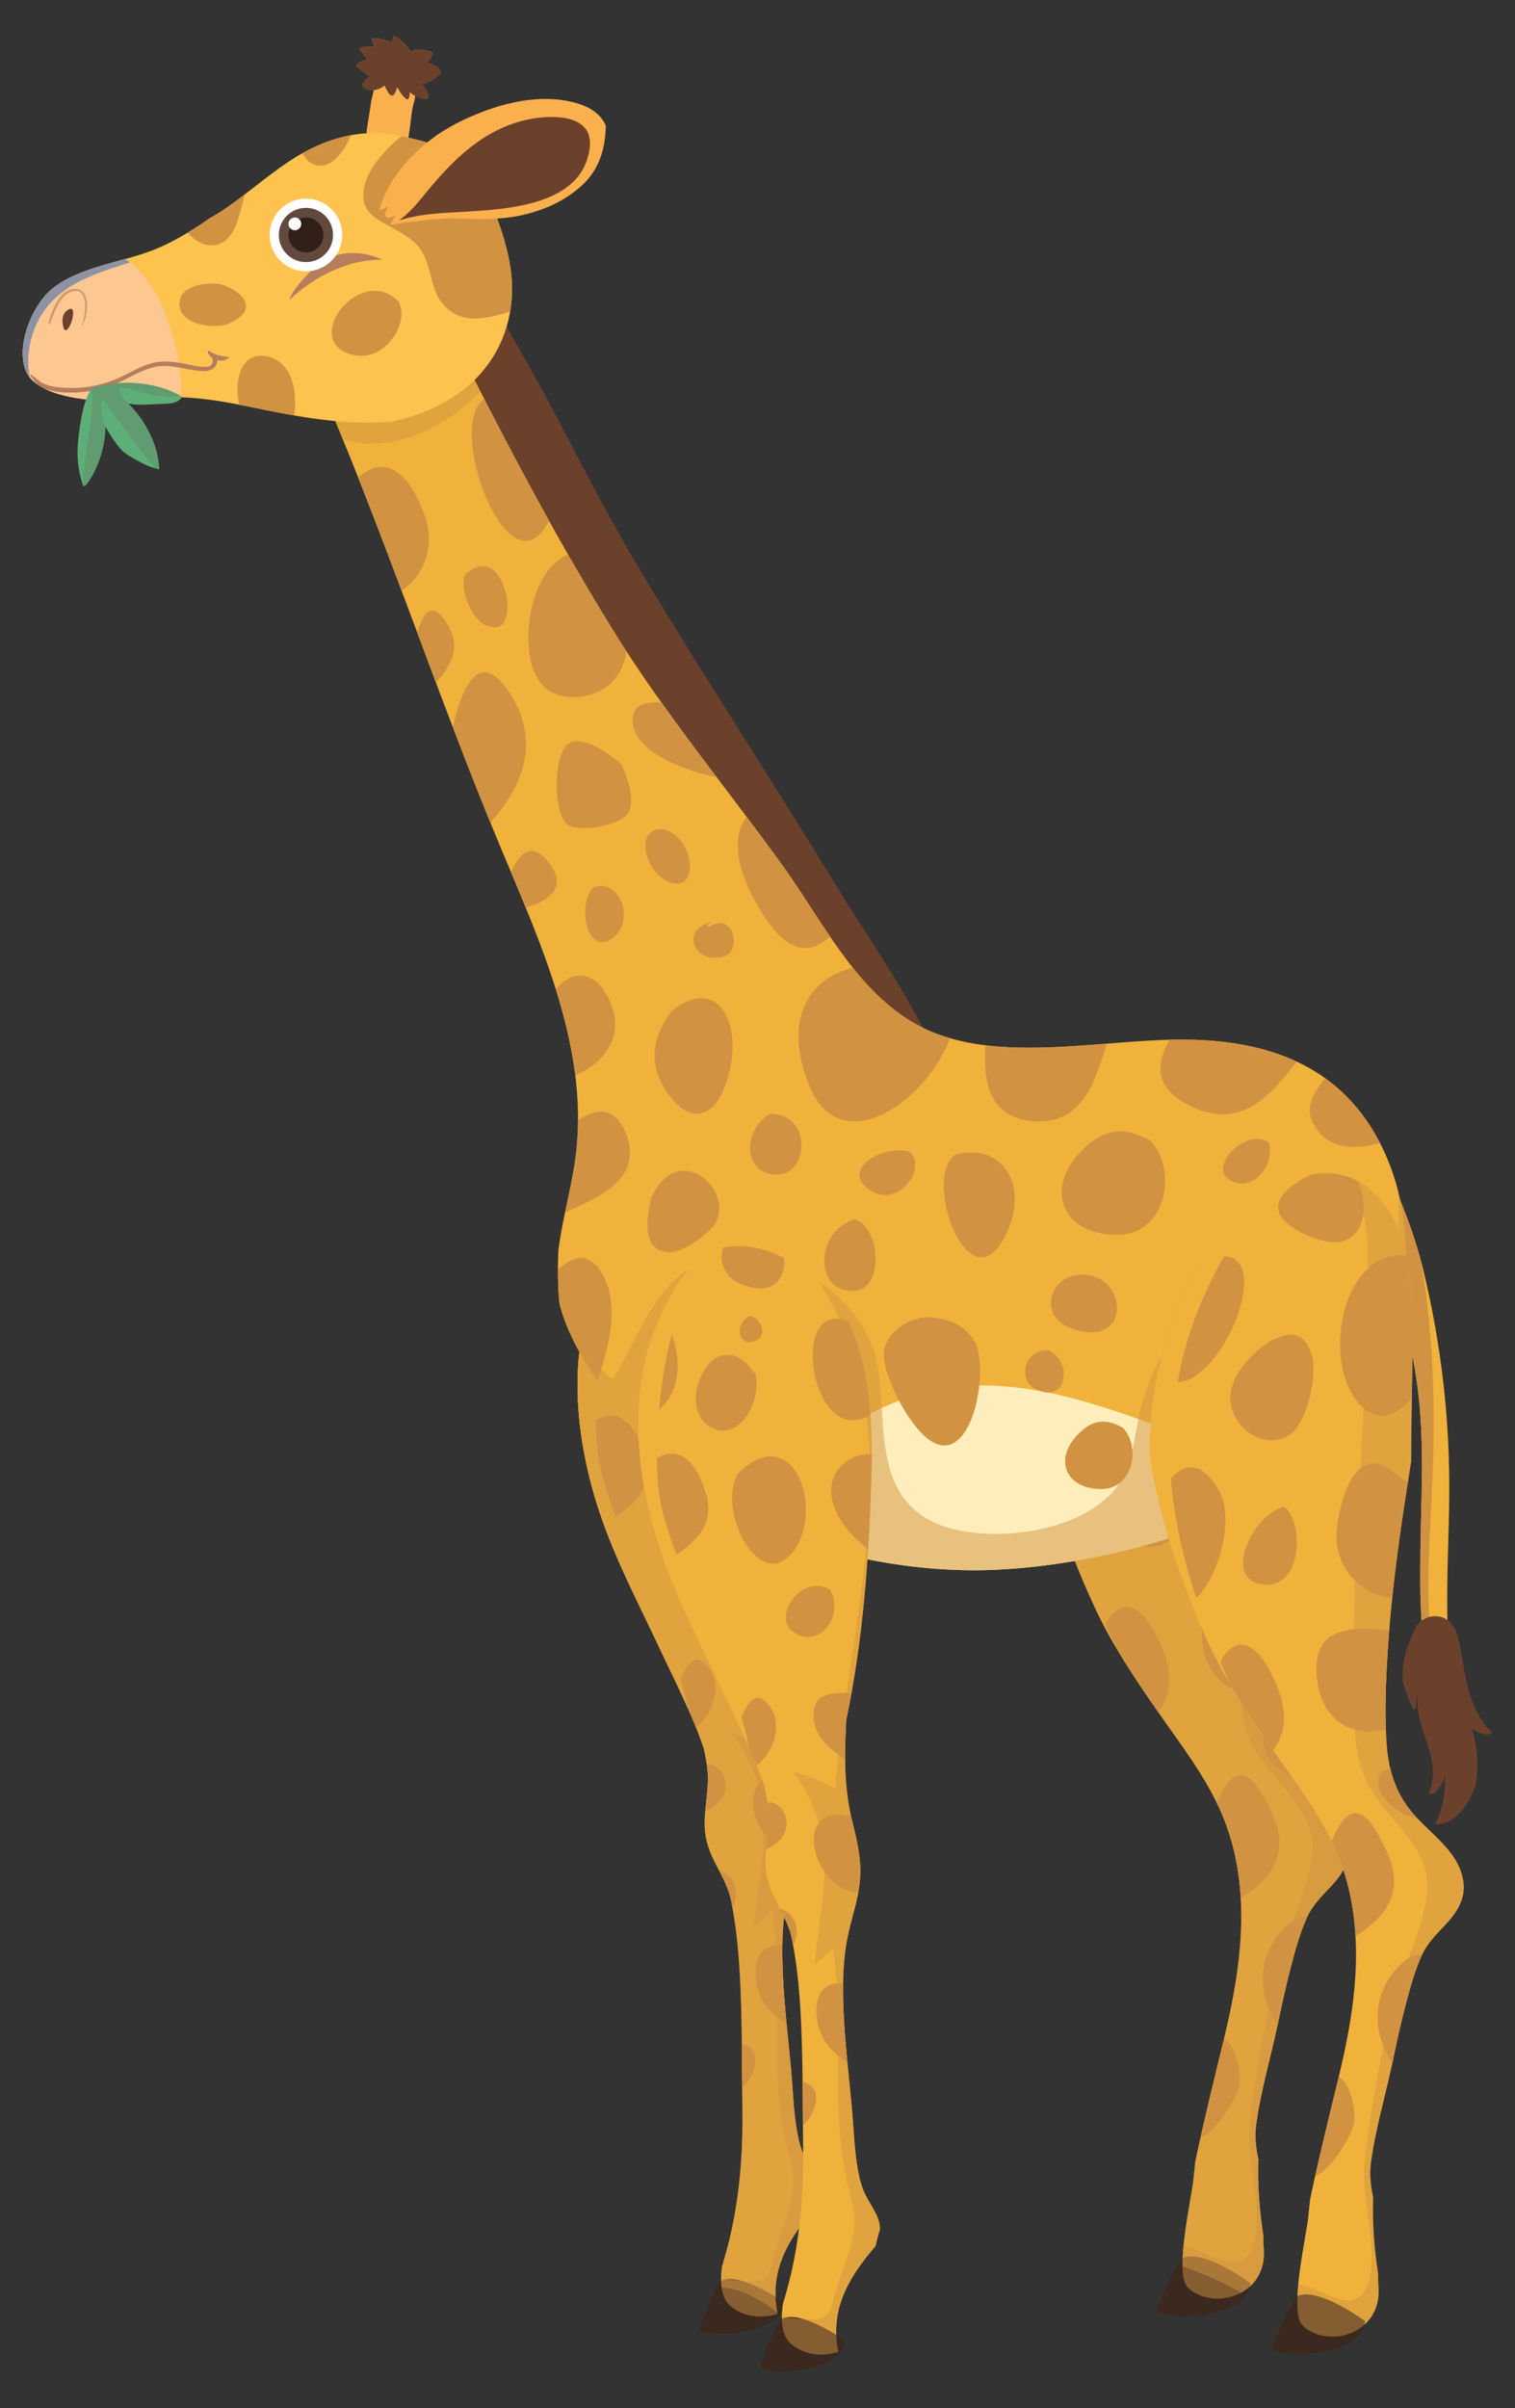 <?xml version="1.0" encoding="utf-8"?>
<!-- Generator: Adobe Illustrator 27.5.0, SVG Export Plug-In . SVG Version: 6.00 Build 0)  -->
<svg version="1.1" id="Layer_1" xmlns="http://www.w3.org/2000/svg" xmlns:xlink="http://www.w3.org/1999/xlink" x="0px" y="0px"
	 viewBox="0 0 235.162 373.544" style="enable-background:new 0 0 235.162 373.544;" xml:space="preserve">
<rect x="0" y="0" width="235.162" height="373.544" fill="#333333" stroke="none"/>
<g>
	<g>
		<path style="fill:#F0B23B;" d="M226.597,267.48c-2.866-11.434-1.779-23.424-1.643-35.076c0.139-11.947-1.227-23.911-4.055-35.52
			c-1.147-4.709-2.856-9.17-4.752-13.634c-0.955-2.248-1.992-4.474-3.338-6.517c-0.01-0.016-0.022-0.031-0.033-0.047
			c-0.412-1.005-0.845-2.006-1.359-2.964c-0.852-1.589-2.212-3.523-4.271-3.149c-0.37,0.067-0.824,0.403-0.924,0.786
			c-0.503,1.935-0.584,3.887-0.383,5.826c2.773,4.496,5.299,9.148,7.45,13.974c3.404,7.637,5.653,15.775,6.746,24.062
			c1.136,8.607,0.522,17.298,0.434,25.944c-0.085,8.297-0.07,17.576,3.737,25.15c0.328,0.653,0.69,1.286,1.067,1.911
			C225.642,268.836,226.744,268.066,226.597,267.48z"/>
		<path style="fill:#D19342;" d="M222.74,258.278c-1.001-5.145-1.122-10.41-0.983-15.634c0.15-5.648,0.559-11.285,0.717-16.933
			c0.175-6.256,0.042-12.524-0.481-18.762c-0.322-3.837-0.795-7.664-1.455-11.458c-1.13-4.199-2.682-8.22-4.39-12.241
			c-0.955-2.248-1.992-4.474-3.338-6.517c-0.01-0.016-0.022-0.031-0.033-0.047c-0.412-1.005-0.845-2.006-1.359-2.964
			c-0.852-1.589-2.212-3.523-4.271-3.149c-0.37,0.067-0.824,0.403-0.924,0.786c-0.503,1.935-0.584,3.887-0.383,5.826
			c2.773,4.496,5.299,9.148,7.45,13.974c3.404,7.637,5.653,15.775,6.746,24.062c1.136,8.607,0.523,17.298,0.434,25.944
			c-0.085,8.297-0.07,17.576,3.737,25.15c0.328,0.653,0.69,1.286,1.067,1.911c0.174,0.289,0.513,0.267,0.806,0.103
			C224.538,265.146,223.419,261.767,222.74,258.278z"/>
		<path style="fill:#6C412C;" d="M229.631,266.27c-1.213-2.065-1.836-4.346-2.266-6.687c-0.295-1.606-0.518-3.225-0.865-4.821
			c-0.256-1.174-0.621-2.381-1.53-3.224c-0.809-0.751-1.997-1.001-3.06-0.729c-0.87,0.223-1.598,0.799-2.171,1.479
			c-0.009,0.093-0.02,0.186-0.027,0.279c-0.512,1.076-1.001,2.161-1.37,3.295c-0.512,1.572-0.689,3.204-0.62,4.833
			c0.359,1.604,0.95,3.158,1.718,4.575c0.227-0.146,0.402-0.369,0.391-0.597c-0.028-0.585,0.017-1.2,0.133-1.806
			c0.002,0.533,0.016,1.065,0.063,1.597c0.139,1.572,0.529,3.083,1.034,4.574c0.945,2.79,2.064,5.931,0.804,8.799
			c-0.259,0.59,0.607,0.498,0.862,0.253c0.766-0.737,1.267-1.603,1.626-2.533c-0.063,2.559-0.356,5.085-1.613,7.358
			c0.682,0.083,1.371-0.009,2.018-0.309c1.751-0.813,2.912-2.614,3.729-4.29c0.166-0.341,0.323-0.693,0.472-1.05
			c0.657-3.077,0.429-6.193-0.539-9.196c0.689,0.566,1.497,0.944,2.475,0.999c0.213,0.012,0.527-0.133,0.74-0.341
			C230.808,268.06,230.129,267.119,229.631,266.27z"/>
	</g>
	<g>
		<g>
			<path style="fill:#F0B23B;" d="M196.103,346.851c-0.623-4.117-0.913-8.037-0.777-11.938c-0.378-1.717-0.576-3.493-0.352-5.206
				c0.694-5.292,2.256-10.462,3.355-15.678c0.598-2.839,1.204-5.678,1.932-8.488c0.697-2.69,1.435-5.469,2.567-8.014
				c0.873-1.963,2.325-3.379,3.772-4.914c1.704-1.808,3.093-3.969,2.742-6.557c-0.671-4.949-5.428-7.571-8.27-11.172
				c-2.247-2.847-3.302-6.114-3.601-9.699c-0.424-5.076-0.177-10.265,0.147-15.338c0.369-5.783,1.03-11.544,1.826-17.283
				c0.542-3.913,1.151-7.815,1.778-11.715c0.018-1.89,0.031-3.781,0.053-5.671c0.092-7.648,0.368-15.333-0.273-22.965
				c-0.391-4.651-1.977-9.553-5.367-12.901c-7.725-7.63-18.913-0.206-24.193,6.606c-6.59,8.501-10.314,19.9-10.739,30.586
				c-0.047,1.175-0.066,2.368-0.061,3.568c0.09,0.528,0.182,1.053,0.279,1.574c1.808,9.726,5.031,19.261,9.262,28.197
				c2.622,5.539,6.036,10.63,9.529,15.649c3.486,5.009,7.385,10.001,9.836,15.625c4.779,10.968,3.318,23.118,0.615,34.416
				c-1.53,6.397-3.148,12.762-4.507,19.201c-0.041,0.194-0.08,0.388-0.121,0.583c-0.091,0.885-0.183,1.769-0.273,2.654
				c-0.301,2.943-2.896,14.211-1.063,16.635c0.156,0.207,0.336,0.398,0.549,0.566c4.091,3.229,12.02,0.76,11.407-6.432
				C196.102,348.106,196.089,347.477,196.103,346.851z"/>
			<g>
				<path style="fill:#D19342;" d="M163.704,208.283c0.706,0.292,1.595,0.279,2.321,0.072c1.1-0.315,2.071-0.996,2.909-1.757
					c1.926-1.748,3.39-4.037,4.501-6.373c0.513-1.079,0.924-2.198,1.252-3.347c0.311-1.093,0.551-2.217,0.608-3.355
					c0.068-1.351-0.105-2.95-1.204-3.886c-0.904-0.77-2.188-0.756-3.274-0.457c-0.842,0.233-1.631,0.63-2.36,1.118
					c-2.888,4.786-5.01,10.171-6.302,15.683C162.333,206.949,162.751,207.89,163.704,208.283z"/>
				<path style="fill:#D19342;" d="M180.598,181.031c-0.153,1.169,0.597,2.163,1.44,2.882c0.69,0.588,1.487,1.049,2.296,1.451
					c0.894,0.444,1.825,0.843,2.787,1.114c1.241,0.349,2.6,0.489,3.836,0.046c2.143-0.767,2.948-3.101,2.918-5.202
					c-0.02-1.371-0.347-2.729-0.899-3.99c-2.255-1.215-4.684-1.47-7.109-1.057c-1.252,0.546-2.486,1.213-3.529,2.102
					C181.54,179.057,180.74,179.949,180.598,181.031z"/>
				<path style="fill:#D19342;" d="M196.366,189.583c-1.68,0.852-2.971,2.296-3.905,3.91c-1.043,1.804-1.676,3.832-2.008,5.883
					c-0.336,2.082-0.359,4.239-0.01,6.321c0.358,2.138,1.146,4.265,2.519,5.967c0.969,1.201,2.309,2.13,3.91,2.021
					c1.51-0.102,2.849-1.045,3.883-2.087c0.203-0.204,0.395-0.419,0.583-0.637c0.1-6.252,0.188-12.518-0.336-18.749
					c-0.094-1.12-0.259-2.254-0.5-3.377C199.087,188.715,197.658,188.927,196.366,189.583z"/>
				<path style="fill:#D19342;" d="M184.216,201.676c-0.231-0.182-0.487-0.305-0.754-0.391c-0.063-0.018-0.124-0.041-0.188-0.055
					c-0.011-0.003-0.023-0.004-0.034-0.006c-0.152-0.032-0.305-0.054-0.46-0.064c-0.021-0.001-0.042,0-0.064,0
					c-0.126-0.006-0.251-0.001-0.376,0.004c-0.769,0.063-1.522,0.344-2.227,0.643c-0.204,0.087-0.407,0.178-0.609,0.271
					c-0.426,0.243-0.835,0.511-1.213,0.788c-1.493,1.094-2.806,2.496-3.8,4.057c-0.892,1.402-1.491,2.965-1.302,4.653
					c0.212,1.889,1.326,3.667,2.857,4.775c1.58,1.143,3.591,1.538,5.435,0.816c1.509-0.591,2.368-1.974,3.009-3.396
					c0.749-1.661,1.21-3.479,1.432-5.285c0.181-1.476,0.291-3.158-0.239-4.58C185.38,203.092,184.91,202.223,184.216,201.676z"/>
				<path style="fill:#D19342;" d="M170.35,238.413c0.699-1.428,1.214-2.948,1.564-4.498c0.339-1.499,0.525-3.042,0.471-4.581
					c-0.045-1.285-0.254-2.62-0.855-3.771c-0.471-0.901-1.07-1.774-1.786-2.497c-0.559-0.565-1.229-1.057-2.01-1.257
					c-1.389-0.356-2.668,0.415-3.57,1.419c-0.988,1.099-1.648,2.489-2.067,3.908c1.277,5.285,2.957,10.489,4.971,15.546
					c0.299-0.22,0.583-0.462,0.843-0.719C168.936,240.949,169.718,239.703,170.35,238.413z"/>
				<path style="fill:#D19342;" d="M194.916,221.134c-0.587,0.128-1.107,0.364-1.572,0.751c-1.034,0.858-1.702,2.116-2.199,3.342
					c-0.535,1.319-0.906,2.706-1.167,4.104c-0.242,1.29-0.429,2.625-0.319,3.938c0.118,1.413,0.568,2.792,1.288,4.013
					c1.391,2.359,3.781,4.106,6.487,4.599c0.283,0.052,0.57,0.084,0.856,0.106c0.329-3.148,0.721-6.289,1.156-9.424
					c0.396-2.86,0.834-5.714,1.283-8.566c-1.37-0.749-2.519-1.857-3.925-2.547C196.198,221.153,195.584,220.989,194.916,221.134z"/>
				<path style="fill:#D19342;" d="M197.831,247.008c-1.279-0.138-2.564-0.242-3.851-0.238c-1.254,0.004-2.529,0.105-3.73,0.487
					c-1.028,0.328-1.992,0.899-2.642,1.777c-0.774,1.047-1.044,2.365-1.078,3.643c-0.08,2.965,0.759,6.189,3.073,8.192
					c1.874,1.622,4.463,2.145,6.863,1.652c0.286-0.059,0.566-0.133,0.842-0.217c-0.156-4.147,0.05-8.341,0.312-12.458
					C197.68,248.9,197.755,247.953,197.831,247.008z"/>
				<path style="fill:#D19342;" d="M196.253,271.37c0.312,1.018,0.986,1.914,1.748,2.641c1.173,1.12,2.643,1.871,4.201,2.168
					c-0.398-0.421-0.778-0.85-1.129-1.295c-1.548-1.962-2.53-4.123-3.09-6.45c-0.538,0.103-1.037,0.31-1.408,0.704
					C196.006,269.741,196.025,270.623,196.253,271.37z"/>
				<path style="fill:#D19342;" d="M196.728,290.927c0.836-1.045,1.455-2.263,1.714-3.582c0.288-1.47,0.098-2.986-0.359-4.402
					c-0.302-0.936-0.726-1.832-1.149-2.718c-0.393-0.823-0.82-1.633-1.316-2.398c-0.582-0.897-1.342-1.954-2.389-2.341
					c-1.789-0.661-3.056,1.52-3.713,2.823c-0.228,0.452-0.432,0.916-0.627,1.385c0.228,0.47,0.451,0.943,0.66,1.421
					c1.875,4.303,2.786,8.788,3.042,13.331C194.144,293.481,195.592,292.347,196.728,290.927z"/>
				<path style="fill:#D19342;" d="M187.983,330.516c1.352-1.266,2.433-2.85,3.321-4.468c0.337-0.613,0.661-1.246,0.882-1.911
					c0.245-0.739,0.268-1.536,0.219-2.307c-0.06-0.949-0.251-1.894-0.551-2.796c-0.266-0.797-0.625-1.613-1.187-2.248
					c-0.191-0.216-0.418-0.414-0.672-0.551c-1.235,5.141-2.508,10.268-3.66,15.428C186.954,331.411,187.505,330.964,187.983,330.516
					z"/>
				<path style="fill:#D19342;" d="M202.78,297.423c-0.937-0.169-1.845,0.306-2.557,0.873c-0.915,0.729-1.73,1.643-2.378,2.616
					c-1.172,1.759-1.802,3.828-1.822,5.941c-0.025,2.594,0.827,5.133,2.29,7.256c0.006-0.027,0.012-0.053,0.018-0.08
					c0.598-2.839,1.204-5.678,1.932-8.488c0.697-2.69,1.435-5.469,2.567-8.014c0.012-0.028,0.028-0.053,0.04-0.081
					C202.839,297.44,202.811,297.429,202.78,297.423z"/>
				<path style="fill:#D19342;" d="M179.988,254.711c-0.599-1.292-1.268-2.611-2.181-3.712c-0.643-0.775-1.464-1.523-2.484-1.72
					c-1.813-0.349-3.147,1.389-3.818,2.832c-0.03,0.064-0.053,0.132-0.082,0.198c2.417,4.599,5.323,8.919,8.29,13.183
					c0.032,0.046,0.065,0.092,0.097,0.138c0.854-1.171,1.456-2.504,1.629-4C181.715,259.242,180.982,256.856,179.988,254.711z"/>
				<path style="fill:#D19342;" d="M181.526,227.829c-1.371,0.322-2.552,1.248-3.488,2.265c-1.064,1.157-1.917,2.548-2.433,4.034
					c-0.427,1.231-0.701,2.704-0.179,3.952c0.522,1.247,1.813,1.781,3.093,1.848c1.109,0.059,2.19-0.268,3.013-1.029
					c0.803-0.743,1.298-1.76,1.591-2.801c0.605-2.156,0.516-4.744-0.474-6.777C182.381,228.772,182.014,228.218,181.526,227.829z"/>
			</g>
			<path style="fill:#3B2920;" d="M183.782,350.191c-0.114,0.041-0.227,0.088-0.339,0.139c-0.337,0.536-0.666,1.077-0.975,1.63
				c-1.137,2.034-2.064,4.169-2.869,6.352c0.07,0.1,0.147,0.194,0.238,0.276c1.839,1.669,14.276,0.704,14.221-4.447
				C194.059,354.141,187.073,349.014,183.782,350.191z"/>
			<path style="opacity:0.49;fill:#D19342;" d="M209.343,286.056c-0.671-4.949-5.428-7.571-8.27-11.172
				c-2.247-2.848-3.302-6.114-3.601-9.699c-0.423-5.076-0.177-10.265,0.147-15.339c0.369-5.783,1.03-11.544,1.826-17.283
				c0.542-3.913,1.151-7.815,1.778-11.715c0.018-1.89,0.031-3.781,0.053-5.671c0.092-7.648,0.368-15.333-0.273-22.965
				c-0.391-4.651-1.977-9.553-5.367-12.901c-1.457-1.439-3.037-2.34-4.678-2.812c1.512,1.589,2.367,3.755,2.847,5.881
				c0.679,3.011,0.742,6.133,0.726,9.207c-0.093,18.519-1.971,36.972-2.193,55.488c-0.055,4.591-0.008,9.191,0.1,13.78
				c0.089,3.766,0.551,7.549,2.551,10.826c1.842,3.016,4.45,5.472,6.445,8.377c0.953,1.388,1.757,2.905,2.133,4.556
				c0.374,1.64,0.182,3.313-0.14,4.947c-0.764,3.87-2.4,7.507-3.75,11.193c-1.444,3.94-2.224,8.047-3.038,12.155
				c-0.936,4.725-1.748,9.477-2.365,14.255c-0.272,2.107-0.466,4.126-0.286,6.249c0.17,1.999,0.501,3.98,0.765,5.967
				c0.422,3.172,1.458,12.633-4.351,11.447c-2.035-0.415-4.516-2.093-6.702-2.346c-0.26,2.729-0.242,5.146,0.497,6.124
				c0.156,0.207,0.336,0.398,0.549,0.566c4.091,3.229,12.02,0.76,11.407-6.432c-0.054-0.633-0.067-1.263-0.053-1.888
				c-0.623-4.117-0.913-8.037-0.777-11.938c-0.378-1.717-0.576-3.493-0.352-5.205c0.694-5.292,2.256-10.462,3.355-15.678
				c0.598-2.839,1.204-5.678,1.932-8.488c0.697-2.69,1.435-5.469,2.567-8.014c0.873-1.963,2.325-3.379,3.772-4.914
				C208.305,290.805,209.694,288.644,209.343,286.056z"/>
			<path style="fill:#F0B23B;" d="M170.678,249.645c-2.927-7.263-5.306-14.827-6.355-22.606c-0.243-1.802-0.413-3.614-0.489-5.431
				c-0.083-1.983,0.049-3.996,0.204-5.973c0.314-4.006,0.957-7.995,1.992-11.879c1.693-6.35,4.516-12.483,8.185-17.935
				c1.794-2.666,3.815-5.216,6.178-7.404c0.15-0.139,0.306-0.274,0.459-0.41c-3.735,1.908-7.124,4.965-9.407,7.911
				c-6.59,8.501-10.314,19.9-10.739,30.586c-0.047,1.175-0.066,2.367-0.061,3.568c0.09,0.528,0.182,1.053,0.279,1.574
				c1.808,9.726,5.031,19.261,9.262,28.197c0.902,1.906,1.904,3.757,2.964,5.572C172.288,253.508,171.46,251.586,170.678,249.645z"
				/>
			<path style="opacity:0.49;fill:#D19342;" d="M209.343,286.056c-0.671-4.949-5.428-7.571-8.27-11.172
				c-2.247-2.847-3.302-6.114-3.601-9.699c-0.424-5.076-0.177-10.265,0.147-15.338c0.369-5.783,1.03-11.544,1.826-17.283
				c0.542-3.912,1.151-7.815,1.778-11.715c0.018-1.89,0.031-3.78,0.053-5.671c0.092-7.648,0.368-15.333-0.273-22.965
				c-0.391-4.651-1.977-9.553-5.367-12.901c-7.725-7.63-18.913-0.206-24.193,6.606c-6.59,8.501-10.314,19.9-10.739,30.586
				c-0.047,1.175-0.066,2.367-0.061,3.568c0.089,0.528,0.182,1.053,0.279,1.574c1.808,9.727,5.031,19.261,9.262,28.197
				c2.622,5.539,6.036,10.63,9.529,15.649c3.486,5.009,7.385,10.001,9.836,15.625c4.779,10.968,3.318,23.118,0.615,34.416
				c-1.531,6.397-3.148,12.762-4.507,19.201c-0.041,0.194-0.08,0.389-0.121,0.583c-0.091,0.885-0.183,1.769-0.273,2.654
				c-0.228,2.23-1.771,9.237-1.709,13.557c1.022,0.38,2.04,0.769,3.048,1.184c2.073,0.855,4.103,1.814,6.045,2.936
				c2.2-1.193,3.798-3.529,3.51-6.908c-0.054-0.633-0.067-1.262-0.053-1.888c-0.623-4.117-0.913-8.037-0.777-11.938
				c-0.378-1.717-0.576-3.493-0.352-5.206c0.694-5.292,2.256-10.462,3.355-15.678c0.598-2.839,1.204-5.678,1.932-8.488
				c0.697-2.69,1.435-5.469,2.567-8.014c0.873-1.963,2.325-3.378,3.772-4.914C208.305,290.805,209.694,288.645,209.343,286.056z"/>
		</g>
		<g>
			<path style="fill:#F0B23B;" d="M127.158,339.563c-0.094-1.077-0.551-1.982-1.035-2.833c-0.546-0.96-1.151-1.896-1.573-2.969
				c-0.475-1.206-0.745-2.578-0.95-3.895c-0.443-2.849-0.519-5.76-0.781-8.633c-0.476-5.226-1.144-10.439-1.335-15.687
				c-0.094-2.591-0.077-5.195,0.171-7.747c0.242-2.5,0.8-4.751,1.439-7.075c0.593-2.155,1.071-4.417,1.014-6.783
				c-0.06-2.481-0.642-4.881-1.234-7.241c-1.309-5.212-1.235-10.499-0.954-15.79c2.699-12.66,3.578-25.733,3.926-38.639
				c0.269-9.947-0.6-23.353-8.989-30.127c-3.85-3.109-9.841-5.938-14.842-4.26c-4.594,1.542-7.215,6.616-9.091,10.734
				c-5.1,11.195-3.627,24.599,0.139,35.96c2.42,7.3,6.042,14.108,9.297,21.052c2.417,5.155,5.072,10.215,6.872,15.592
				c0.034,0.158,0.074,0.313,0.107,0.471c0.261,1.282,0.52,2.606,0.541,3.926c0.022,1.376-0.132,2.724-0.281,4.069
				c-0.162,1.461-0.319,2.947-0.165,4.444c0.155,1.5,0.646,2.928,1.259,4.207c1.045,2.181,2.313,4.076,2.821,6.629
				c1.173,5.896,1.436,12.06,1.574,18.068c0.071,3.119,0.086,6.236,0.103,9.352c0.016,2.885,0.087,5.778,0.03,8.658
				c-0.108,5.44-0.701,10.801-1.898,15.923c-0.358,1.534-0.773,3.034-1.226,4.51c-0.031,0.234-0.067,0.467-0.091,0.704
				c-0.218,2.172-0.039,4.441,1.525,5.667c1.995,1.564,4.75,1.884,7.169,1.086c-0.374-1.84-0.448-3.727-0.136-5.585
				c0.569-3.389,2.367-6.387,4.454-9.058c0.472-0.604,0.961-1.192,1.459-1.774c0.176-0.814,0.384-1.615,0.623-2.396
				c0.023-0.076,0.049-0.152,0.075-0.229C127.171,339.783,127.167,339.672,127.158,339.563z"/>
			<g>
				<path style="fill:#D19342;" d="M119.19,198.865c-0.708,0.275-1.267,0.875-1.642,1.567c-0.441,0.813-0.666,1.765-0.765,2.695
					c-0.116,1.087-0.078,2.194,0.077,3.275c0.163,1.138,0.452,2.262,0.874,3.332c0.387,0.981,0.898,1.938,1.574,2.752
					c0.594,0.715,1.337,1.345,2.198,1.671c0.906,0.343,1.866,0.339,2.795,0.055c0.485-0.148,0.944-0.361,1.381-0.616
					c-0.371-5.005-1.328-10.153-3.458-14.521c-0.119-0.047-0.238-0.095-0.36-0.136C120.987,198.643,120.053,198.53,119.19,198.865z"
					/>
				<path style="fill:#D19342;" d="M95.754,206.001c-0.005-1.292-0.23-2.595-0.569-3.84c-0.285-1.045-0.675-2.071-1.234-3.002
					c-0.188-0.312-0.458-0.711-0.783-1.073c-0.082,0.178-0.165,0.357-0.245,0.532c-2.276,4.997-3.241,10.435-3.278,15.935
					c1.395-0.424,2.686-1.15,3.719-2.217C94.999,210.647,95.763,208.326,95.754,206.001z"/>
				<path style="fill:#D19342;" d="M102.792,187.664c-0.038,0.116-0.072,0.236-0.1,0.358c-0.361,1.542,0.145,3.202,1.295,4.288
					c0.711,0.672,1.588,1.014,2.508,1.301c0.964,0.3,2.017,0.48,3.018,0.27c1.597-0.336,2.54-1.675,2.738-3.239
					c0.06-0.475,0.061-0.952,0.015-1.427C109.268,187.749,105.878,186.92,102.792,187.664z"/>
				<path style="fill:#D19342;" d="M106.64,205.832c-0.653-0.685-1.471-1.284-2.388-1.512c-0.432-0.023-0.868-0.004-1.29,0.051
					c-0.082,0.011-0.138-0.021-0.173-0.069c-1.021,0.236-1.885,0.959-2.511,1.778c-1.53,1.998-2.277,5.127-1.176,7.488
					c0.557,1.193,1.634,2.091,2.924,2.389c1.127,0.26,2.259-0.089,3.152-0.796c0.984-0.779,1.696-1.893,2.161-3.047
					c0.482-1.196,0.744-2.502,0.664-3.793c-0.026-0.427-0.096-0.858-0.217-1.271c-0.081,0.013-0.169-0.01-0.229-0.094
					C107.277,206.56,106.975,206.182,106.64,205.832z"/>
				<path style="fill:#D19342;" d="M99.784,231.063c0.579-1.103,0.797-2.337,0.692-3.574c-0.067-0.788-0.268-1.552-0.514-2.301
					c-0.265-0.806-0.579-1.597-0.975-2.349c-0.554-1.054-1.287-2.093-2.325-2.718c-1.759-1.059-3.741-0.32-5.194,0.91
					c-0.469,0.397-0.897,0.837-1.295,1.307c0.578,4.206,1.597,8.344,2.889,12.24c0.217,0.656,0.447,1.306,0.683,1.954
					c1.289-0.849,2.575-1.701,3.74-2.715C98.391,233.029,99.222,232.132,99.784,231.063z"/>
				<path style="fill:#D19342;" d="M119.615,225.017c-0.112,2.064,0.785,4.029,1.982,5.663c1.061,1.449,2.35,2.676,3.722,3.818
					c0.255-4.08,0.418-8.162,0.528-12.227c0.023-0.85,0.033-1.733,0.035-2.627c-1.287,0.015-2.565,0.303-3.676,0.97
					C120.631,221.559,119.714,223.195,119.615,225.017z"/>
				<path style="fill:#D19342;" d="M119.357,240.653c-0.715-0.388-1.51-0.601-2.337-0.537c-0.934,0.073-1.821,0.502-2.528,1.106
					c-1.252,1.072-2.294,2.939-1.831,4.628c0.237,0.864,0.89,1.395,1.663,1.785c0.826,0.417,1.771,0.536,2.66,0.259
					c1.715-0.533,2.844-2.292,3.075-4.009c0.128-0.95-0.015-1.94-0.449-2.798C119.534,240.936,119.448,240.792,119.357,240.653z"/>
				<path style="fill:#D19342;" d="M110.72,263.987c0.632-2.103,0.329-4.536-1.419-6.02c-0.411-0.349-0.942-0.601-1.481-0.42
					c-0.543,0.182-0.94,0.687-1.24,1.149c-0.591,0.91-1.001,1.942-1.328,2.994c0.98,2.069,1.923,4.152,2.77,6.269
					C109.327,267.002,110.279,265.458,110.72,263.987z"/>
				<path style="fill:#D19342;" d="M111.797,274.618c-0.077-0.089-0.158-0.175-0.243-0.256c-0.043-0.041-0.088-0.081-0.133-0.12
					c-0.021-0.018-0.042-0.035-0.063-0.053c-0.01-0.008-0.02-0.015-0.03-0.023c-0.172-0.128-0.352-0.235-0.546-0.325
					c-0.001-0.001,0,0-0.001-0.001c-0.002,0-0.001,0-0.003-0.001c-0.012-0.004-0.023-0.009-0.035-0.014
					c-0.023-0.009-0.046-0.018-0.07-0.026c-0.042-0.015-0.085-0.028-0.128-0.04c-0.05-0.014-0.101-0.026-0.153-0.036
					c-0.023-0.005-0.047-0.008-0.071-0.012c-0.007-0.001-0.006-0.001-0.008-0.002c-0.004,0-0.004,0-0.014-0.001
					c-0.098-0.009-0.195-0.014-0.294-0.008c-0.023,0.001-0.047,0.004-0.07,0.006c-0.01,0.001-0.01,0.001-0.014,0.001
					c-0.003,0.001-0.001,0.001-0.008,0.002c-0.046,0.009-0.093,0.017-0.139,0.028c-0.021,0.005-0.041,0.013-0.061,0.019
					c0.091,0.619,0.156,1.241,0.166,1.862c0.022,1.376-0.132,2.724-0.281,4.069c-0.048,0.432-0.094,0.867-0.134,1.304
					c0.411-0.186,0.81-0.398,1.185-0.65c0.314-0.211,0.589-0.431,0.865-0.71c0.119-0.12,0.233-0.247,0.339-0.379
					c0.004-0.005,0.032-0.041,0.036-0.045c0.01-0.012,0.019-0.025,0.029-0.038c0.024-0.032,0.047-0.064,0.07-0.097
					c0.045-0.064,0.089-0.129,0.13-0.196c0.083-0.133,0.159-0.27,0.226-0.412c0.017-0.036,0.033-0.072,0.049-0.108
					c0.002-0.004,0.005-0.011,0.007-0.017c0.005-0.012,0.01-0.024,0.015-0.037c0.026-0.066,0.051-0.133,0.074-0.2
					c0.046-0.137,0.084-0.276,0.114-0.417c0.015-0.072,0.027-0.144,0.039-0.216c0.001-0.004,0.002-0.016,0.003-0.024
					c0.002-0.011,0.003-0.021,0.004-0.032c0.003-0.028,0.006-0.055,0.009-0.083c0.025-0.271,0.018-0.542-0.014-0.812
					c-0.001-0.005-0.001-0.004-0.001-0.005c-0.001-0.004-0.001-0.005-0.002-0.014c-0.003-0.016-0.005-0.032-0.007-0.047
					c-0.004-0.026-0.008-0.052-0.013-0.078c-0.011-0.062-0.024-0.124-0.038-0.186c-0.029-0.127-0.065-0.252-0.107-0.376
					c-0.022-0.064-0.045-0.126-0.069-0.189c-0.006-0.014-0.012-0.028-0.017-0.043c-0.001-0.003,0-0.001-0.001-0.003
					c-0.01-0.023-0.02-0.046-0.031-0.07c-0.052-0.115-0.109-0.228-0.172-0.337c-0.061-0.108-0.128-0.212-0.199-0.313
					c-0.02-0.028-0.04-0.055-0.06-0.083c-0.007-0.01-0.015-0.02-0.022-0.03C111.867,274.703,111.833,274.66,111.797,274.618z"/>
				<path style="fill:#D19342;" d="M118.436,276.167c-1.225,0.768-1.607,2.262-1.542,3.641c0.08,1.7,0.758,3.373,1.738,4.75
					c1.012,1.423,2.462,2.602,4.187,3.003c0.326,0.076,0.651,0.116,0.974,0.132c0.216-1.22,0.346-2.47,0.315-3.752
					c-0.06-2.481-0.642-4.881-1.234-7.241c-0.07-0.277-0.131-0.554-0.193-0.831C121.247,275.502,119.678,275.388,118.436,276.167z"
					/>
				<path style="fill:#D19342;" d="M117.244,319.303c-0.038-0.634-0.284-1.239-0.771-1.658c-0.375-0.322-0.839-0.499-1.324-0.594
					c0.019,1.779,0.032,3.559,0.041,5.338c0.003,0.494,0.008,0.989,0.013,1.483c0.136-0.134,0.267-0.272,0.391-0.414
					C116.555,322.349,117.334,320.805,117.244,319.303z"/>
				<path style="fill:#D19342;" d="M118.171,302.913c-0.786,0.999-0.939,2.378-0.874,3.606c0.084,1.586,0.57,3.114,1.469,4.428
					c0.867,1.267,2.039,2.233,3.336,3.031c-0.274-2.806-0.515-5.614-0.618-8.432c-0.045-1.246-0.063-2.496-0.043-3.741
					C120.226,301.672,118.976,301.888,118.171,302.913z"/>
				<path style="fill:#D19342;" d="M112.251,290.405c-0.197-0.091-0.402-0.159-0.61-0.203c0.773,1.482,1.513,2.96,1.873,4.766
					c0.06,0.299,0.107,0.601,0.162,0.902c0.116-0.215,0.221-0.436,0.306-0.668C114.633,293.422,114.058,291.243,112.251,290.405z"/>
				<path style="fill:#D19342;" d="M119.783,256.833c-1.188,0.182-2.347,0.68-2.746,1.907c-0.255,0.782-0.216,1.643-0.097,2.447
					c0.12,0.806,0.431,1.549,0.873,2.232c0.966,1.493,2.427,2.649,3.942,3.554c-0.019-2.017,0.058-4.039,0.165-6.062
					c0.297-1.393,0.564-2.792,0.819-4.194C121.748,256.688,120.757,256.684,119.783,256.833z"/>
				<path style="fill:#D19342;" d="M110.955,220.088c-2.252-0.413-4.371,1.155-5.897,2.644c-0.517,0.978-0.767,2.094-0.826,3.194
					c-0.085,1.576,0.179,3.161,0.67,4.657c0.467,1.423,1.154,2.814,2.108,3.976c0.76,0.926,1.747,1.792,2.953,2.038
					c1.203,0.246,2.332-0.323,3.173-1.178c1.45-1.475,2.193-3.58,2.43-5.602c0.246-2.107,0.007-4.349-0.867-6.297
					C113.986,221.931,112.755,220.417,110.955,220.088z"/>
				<path style="fill:#D19342;" d="M107.005,198.256c-0.729,0.278-1.301,0.858-1.519,1.654c-0.19,0.695-0.108,1.572,0.467,2.071
					c0.703,0.611,1.891,0.267,2.485-0.33c0.705-0.708,0.522-1.798-0.061-2.52C108.01,198.676,107.528,198.382,107.005,198.256z"/>
			</g>
			<path style="fill:#3B2920;" d="M112.196,353.704c-0.103,0.039-0.205,0.085-0.306,0.133c-0.297,0.495-0.585,0.995-0.856,1.505
				c-0.996,1.877-1.798,3.841-2.488,5.845c0.066,0.09,0.138,0.174,0.222,0.247c1.709,1.485,13.025,0.358,12.872-4.336
				C121.641,357.099,115.172,352.565,112.196,353.704z"/>
			<path style="opacity:0.49;fill:#D19342;" d="M127.158,339.563c-0.094-1.077-0.551-1.982-1.035-2.833
				c-0.546-0.96-1.151-1.896-1.573-2.969c-0.474-1.206-0.745-2.578-0.95-3.895c-0.443-2.849-0.519-5.761-0.781-8.633
				c-0.476-5.226-1.144-10.439-1.335-15.687c-0.094-2.591-0.077-5.195,0.171-7.747c0.242-2.5,0.8-4.751,1.439-7.075
				c0.593-2.155,1.071-4.417,1.014-6.783c-0.06-2.481-0.642-4.881-1.234-7.241c-1.309-5.213-1.235-10.499-0.954-15.79
				c2.699-12.66,3.578-25.733,3.926-38.639c0.26-9.641-0.548-22.531-8.237-29.483c2.24,3.421,4.024,7.128,5.285,11.047
				c3.444,10.701,3.072,22.19,1.835,33.227c-1.279,11.411-3.602,22.695-4.475,34.152c-0.013,0.169-0.182,0.283-0.339,0.195
				c-1.961-1.103-4.055-1.911-6.219-2.507c1.401,1.956,2.598,4.05,3.43,6.314c2.826,7.686,0.591,15.884-0.108,23.758
				c0.804-0.863,1.816-1.535,2.552-2.47c0.137-0.174,0.363-0.005,0.385,0.16c0.937,7.007,0.618,14.064,0.681,21.11
				c0.028,3.065,0.14,6.133,0.483,9.181c0.184,1.634,0.436,3.26,0.77,4.87c0.32,1.544,0.828,3.051,1.112,4.601
				c0.879,4.802-1.616,9.018-2.839,13.496c-0.3,1.098-0.518,3.077-1.692,3.622c-1.161,0.539-2.712,0.354-3.939,0.239
				c-0.868-0.082-1.738-0.199-2.6-0.357c-0.025,1.755,0.333,3.432,1.599,4.425c1.995,1.564,4.75,1.884,7.169,1.086
				c-0.374-1.84-0.448-3.727-0.136-5.585c0.569-3.389,2.367-6.387,4.454-9.058c0.472-0.604,0.961-1.192,1.459-1.774
				c0.176-0.814,0.384-1.615,0.623-2.396c0.023-0.076,0.049-0.152,0.075-0.229C127.171,339.783,127.167,339.672,127.158,339.563z"/>
			<path style="fill:#F0B23B;" d="M103.629,254.586c-1.753-4.557-3.796-8.994-5.706-13.485c-1.804-4.24-3.532-8.548-4.636-13.031
				c-0.458-1.863-0.628-3.774-0.705-5.687c-0.102-2.508-0.039-5.022,0.126-7.526c0.189-2.851,0.519-5.695,1.006-8.51
				c0.487-2.816,1.13-5.614,2.031-8.328c0.796-2.4,1.79-4.775,3.186-6.894c0.741-1.123,1.617-2.195,2.65-3.07
				c-4.323,1.709-6.841,6.578-8.656,10.563c-5.099,11.195-3.627,24.599,0.139,35.96c2.42,7.3,6.042,14.108,9.297,21.052
				c1.483,3.163,3.054,6.291,4.464,9.478C106.111,261.51,104.942,258,103.629,254.586z"/>
			<path style="opacity:0.49;fill:#D19342;" d="M127.158,339.563c-0.094-1.076-0.551-1.982-1.035-2.833
				c-0.546-0.96-1.151-1.896-1.573-2.969c-0.475-1.206-0.745-2.578-0.95-3.895c-0.443-2.849-0.519-5.76-0.781-8.633
				c-0.476-5.226-1.144-10.439-1.335-15.687c-0.094-2.591-0.076-5.195,0.171-7.747c0.242-2.5,0.8-4.751,1.439-7.076
				c0.593-2.155,1.071-4.417,1.014-6.783c-0.06-2.481-0.642-4.881-1.234-7.241c-1.309-5.212-1.235-10.499-0.954-15.79
				c2.699-12.66,3.578-25.733,3.926-38.639c0.269-9.947-0.6-23.352-8.989-30.127c-3.85-3.109-9.841-5.938-14.842-4.26
				c-4.594,1.542-7.215,6.616-9.091,10.734c-5.1,11.195-3.627,24.599,0.139,35.96c2.42,7.301,6.042,14.107,9.297,21.052
				c2.417,5.155,5.072,10.215,6.872,15.592c0.034,0.158,0.074,0.313,0.107,0.471c0.261,1.282,0.52,2.606,0.541,3.926
				c0.022,1.376-0.132,2.724-0.281,4.069c-0.162,1.461-0.319,2.947-0.165,4.444c0.155,1.5,0.646,2.928,1.259,4.207
				c1.045,2.181,2.313,4.076,2.821,6.629c1.173,5.896,1.437,12.06,1.574,18.068c0.071,3.119,0.087,6.236,0.103,9.352
				c0.015,2.885,0.087,5.778,0.03,8.658c-0.107,5.44-0.701,10.801-1.898,15.923c-0.358,1.534-0.773,3.034-1.226,4.51
				c-0.031,0.234-0.067,0.467-0.09,0.704c-0.09,0.899-0.11,1.813,0.006,2.664c0.475,0.014,0.949,0.071,1.416,0.165
				c2.173,0.439,4.197,1.557,6.005,2.805c0.416,0.287,0.825,0.587,1.227,0.896c-0.335-1.77-0.395-3.579-0.095-5.362
				c0.569-3.389,2.367-6.387,4.454-9.058c0.472-0.604,0.961-1.192,1.459-1.774c0.176-0.814,0.384-1.615,0.623-2.396
				c0.023-0.076,0.049-0.153,0.075-0.229C127.171,339.783,127.167,339.672,127.158,339.563z"/>
		</g>
		<path style="fill:#6C412C;" d="M144.577,162.065c-4.196-8.708-9.833-16.6-14.867-24.823c-5.276-8.619-10.672-17.162-16.062-25.711
			c-5.387-8.545-10.776-17.096-15.888-25.809c-5.034-8.581-9.403-17.524-14.156-26.259c-2.62-4.814-5.62-9.496-7.699-14.584
			c-1.584-3.877-1.497-8.292-3.749-11.909c-0.535-0.859-1.987-0.153-2.341,0.512c-1.222,2.292-1.703,4.963-2.364,7.452
			c-0.205,0.773-0.585,2.94-1.188,4.728c-0.844,0.085-1.788,0.636-2.018,1.488c-0.133,0.493-0.227,0.984-0.29,1.473
			c-0.266,0.305-0.336,0.735-0.078,0.931c-0.131,2.872,0.805,5.667,2.01,8.338c1.653,3.666,3.633,7.21,5.482,10.78
			c4.523,8.728,9.259,17.359,14.564,25.64c5.452,8.51,11.686,16.479,17.77,24.541c6.172,8.179,12.303,16.436,19.024,24.177
			c3.466,3.993,7.116,7.843,10.383,12.003c2.597,3.306,5.238,7.12,9.07,9.09C143.389,164.744,145.226,163.412,144.577,162.065z"/>
		<path style="opacity:0.62;fill:#6C412C;" d="M144.268,161.44c-5.849-6.04-11.205-12.554-16.204-19.31
			c-6.618-8.942-12.631-18.315-18.409-27.815c-5.646-9.284-10.962-18.769-16.633-28.036c-5.486-8.964-12.793-17.074-16.497-27.035
			c-0.945-2.541-1.398-5.008-1.092-7.722c0.222-1.973,0.6-3.918,0.801-5.888c-0.108-0.252-0.224-0.501-0.328-0.755
			c-1.584-3.877-1.497-8.291-3.749-11.909c-0.535-0.859-1.987-0.153-2.341,0.512c-1.222,2.292-1.703,4.963-2.364,7.452
			c-0.205,0.774-0.585,2.94-1.188,4.728c-0.844,0.085-1.788,0.636-2.018,1.488c-0.133,0.493-0.227,0.984-0.29,1.473
			c-0.266,0.305-0.336,0.735-0.078,0.931c-0.131,2.872,0.805,5.667,2.009,8.338c1.653,3.666,3.633,7.21,5.482,10.78
			c4.523,8.728,9.259,17.359,14.564,25.64c5.452,8.51,11.687,16.479,17.77,24.541c6.172,8.179,12.303,16.436,19.024,24.177
			c3.466,3.992,7.116,7.843,10.383,12.003c2.597,3.306,5.238,7.12,9.07,9.089c1.207,0.621,3.045-0.711,2.396-2.057
			C144.476,161.855,144.37,161.648,144.268,161.44z"/>
		<path style="fill:#F0B23B;" d="M212.04,173.699c-7.224-10.31-18.979-12.872-31.499-12.382c-5.769,0.225-11.508,0.91-17.277,1.128
			c-5.813,0.22-11.844,0.04-17.389-1.907c-11.756-4.13-17.477-16.652-24.267-26.089c-8.832-12.276-18.389-23.68-26.395-36.601
			c-12.366-19.956-22.688-40.98-33.048-62.015c-0.054-0.109-0.108-0.218-0.162-0.328c-3.91-7.909-15.23-4.207-22.402,1.935
			c1.058,2.865,2.381,5.634,3.713,8.377c1.71,3.523,3.353,7.07,4.939,10.65c10.804,24.382,19.006,49.938,29.274,74.566
			c6.508,15.611,14.377,32.344,11.633,49.72c-0.676,4.282-1.854,8.471-2.435,12.77c-0.022,0.166-0.043,0.333-0.063,0.5
			c-0.109,2.716-0.087,5.434,0.168,8.12c0.286,1.197,0.694,2.37,1.148,3.499c2.95,7.331,8.444,13.339,13.061,19.636
			c1.932,2.635,3.948,5.203,6.026,7.716c2.487,1.197,5.052,2.245,7.642,3.168c13.017,4.643,25.874,7.948,39.734,7.34
			c4.818-0.212,9.618-0.818,14.354-1.722c9.411-1.796,18.708-4.742,27.265-9.098c7.346-5.484,13.585-12.238,17.717-20.254
			c5.616-10.895,6.021-24.753,0.16-35.644C213.347,175.687,212.713,174.66,212.04,173.699z"/>
		<path style="opacity:0.49;fill:#D19342;" d="M56.266,68.74c4.541,0.427,9.075-1.155,12.869-3.566
			c1.966-1.25,3.813-2.76,5.419-4.486c-4.208-8.24-8.296-16.545-12.388-24.853c-0.054-0.109-0.108-0.218-0.162-0.328
			c-3.91-7.909-15.23-4.207-22.402,1.935c1.058,2.865,2.381,5.634,3.713,8.377c1.71,3.523,3.353,7.07,4.939,10.65
			c1.705,3.848,3.34,7.727,4.933,11.625C54.184,68.418,55.213,68.641,56.266,68.74z"/>
		<path style="fill:#FFEEBB;" d="M194.782,225.118c-5.573-0.449-10.771-2.423-16.001-4.265c-5.142-1.81-10.304-3.626-15.65-4.747
			c-5.495-1.152-11.337-1.631-16.904-0.702c-4.753,0.793-9.142,2.747-13.357,5.015c-4.032,2.17-7.961,4.55-12.229,6.243
			c-4.426,1.756-9.015,2.468-13.749,1.752c-1.445-0.218-2.866-0.555-4.253-0.997c1.438,1.891,2.915,3.749,4.428,5.578
			c2.487,1.197,5.053,2.245,7.642,3.168c13.017,4.643,25.874,7.948,39.734,7.34c4.818-0.212,9.618-0.818,14.354-1.722
			c9.411-1.796,18.708-4.742,27.265-9.098c3.397-2.536,6.553-5.347,9.377-8.425C201.995,225.07,198.438,225.413,194.782,225.118z"/>
		<g>
			<path style="fill:#D19342;" d="M64.666,89.412c1.496-1.985,2.128-4.467,1.848-6.93c-0.167-1.472-0.679-2.882-1.267-4.233
				c-0.564-1.294-1.247-2.568-2.16-3.652c-0.669-0.794-1.486-1.522-2.468-1.897c-0.851-0.325-1.764-0.35-2.633-0.077
				c-0.9,0.283-1.69,0.84-2.374,1.485c2.301,5.812,4.522,11.66,6.719,17.519C63.214,91.013,64.012,90.28,64.666,89.412z"/>
			<path style="fill:#D19342;" d="M73.654,64.086c-0.393,1.237-0.458,2.552-0.409,3.844c0.06,1.547,0.309,3.085,0.67,4.589
				c0.377,1.572,0.878,3.118,1.512,4.606c0.582,1.367,1.273,2.701,2.137,3.912c0.674,0.945,1.482,1.863,2.484,2.43
				c0.803,0.454,1.679,0.604,2.55,0.242c0.442-0.184,0.889-0.531,1.251-0.907c0.502-0.522,0.902-1.135,1.249-1.768
				c0.045-0.082,0.084-0.166,0.128-0.249c-3.468-6.239-6.803-12.549-10.06-18.901C74.41,62.383,73.931,63.211,73.654,64.086z"/>
			<path style="fill:#D19342;" d="M70.46,100.754c0.114-1.146-0.156-2.265-0.679-3.283c-0.435-0.847-0.949-1.771-1.715-2.366
				c-0.395-0.306-0.889-0.489-1.369-0.274c-0.516,0.231-0.865,0.757-1.126,1.235c-0.361,0.663-0.601,1.39-0.786,2.121
				c0.956,2.558,1.912,5.116,2.873,7.671c0.651-0.693,1.252-1.428,1.752-2.238C69.948,102.749,70.358,101.78,70.46,100.754z"/>
			<path style="fill:#D19342;" d="M77.498,89.501c-0.486-0.762-1.182-1.455-2.097-1.641c-1.097-0.223-2.162,0.396-2.969,1.077
				c-0.056,0.047-0.119,0.061-0.177,0.054c-0.284,0.684-0.31,1.474-0.241,2.198c0.101,1.067,0.436,2.125,0.92,3.079
				c0.463,0.911,1.087,1.798,1.927,2.399c0.717,0.513,1.652,0.824,2.526,0.553c0.72-0.223,1.06-1.019,1.219-1.696
				c0.23-0.98,0.183-2.033,0.007-3.017C78.423,91.453,78.075,90.407,77.498,89.501z"/>
			<path style="fill:#D19342;" d="M83.871,90.45c-1.39,2.832-1.95,6.129-1.827,9.268c0.117,2.97,0.908,6.349,3.832,7.758
				c1.893,0.912,4.162,0.828,6.116,0.16c1.013-0.346,1.97-0.848,2.758-1.578c0.696-0.645,1.245-1.426,1.654-2.28
				c0.413-0.862,0.681-1.783,0.851-2.724c-0.689-1.06-1.373-2.126-2.042-3.205c-2.417-3.901-4.752-7.846-7.028-11.822
				C86.242,86.781,84.799,88.56,83.871,90.45z"/>
			<path style="fill:#D19342;" d="M98.916,109.792c-0.739,0.679-0.813,1.846-0.633,2.78c0.177,0.919,0.649,1.749,1.253,2.455
				c1.498,1.747,3.664,2.887,5.762,3.749c1.91,0.784,3.91,1.369,5.939,1.771c-2.902-3.835-5.784-7.68-8.58-11.604
				c-0.138-0.003-0.275-0.012-0.413-0.012C101.144,108.933,99.774,109.004,98.916,109.792z"/>
			<path style="fill:#D19342;" d="M94.716,117.172c-1.352-0.938-2.89-1.879-4.543-2.134c-0.627-0.097-1.316-0.068-1.877,0.259
				c-0.436,0.254-0.716,0.722-0.93,1.164c-0.647,1.34-0.848,2.92-0.926,4.39c-0.084,1.608-0.002,3.269,0.425,4.827
				c0.166,0.607,0.389,1.214,0.753,1.732c0.317,0.451,0.74,0.695,1.267,0.836c1.505,0.405,3.217,0.19,4.713-0.146
				c0.793-0.179,1.583-0.416,2.319-0.765c0.552-0.261,1.153-0.593,1.518-1.1c0.456-0.634,0.546-1.516,0.532-2.273
				c-0.019-0.974-0.234-1.939-0.526-2.865c-0.288-0.912-0.657-1.834-1.112-2.707C95.804,117.965,95.268,117.555,94.716,117.172z"/>
			<path style="fill:#D19342;" d="M84.959,139.261c0.736-0.552,1.36-1.326,1.457-2.269c0.126-1.228-0.573-2.396-1.318-3.311
				c-0.582-0.714-1.348-1.502-2.301-1.661c-0.696-0.116-1.333,0.215-1.826,0.683c-0.657,0.625-1.117,1.444-1.501,2.256
				c-0.053,0.111-0.099,0.226-0.149,0.338c0.76,1.805,1.523,3.624,2.272,5.457c0.127-0.033,0.254-0.063,0.38-0.099
				C83.025,140.349,84.076,139.924,84.959,139.261z"/>
			<path style="fill:#D19342;" d="M93.377,137.414c-0.447-0.011-0.871,0.087-1.267,0.258c-1.01,1.015-1.293,2.645-1.265,4.015
				c0.028,1.378,0.354,3.129,1.48,4.059c1.281,1.058,3.044-0.15,3.781-1.301c1.122-1.752,0.919-4.231-0.421-5.815
				C95.104,137.944,94.295,137.436,93.377,137.414z"/>
			<path style="fill:#D19342;" d="M102.737,128.604c-0.476-0.007-0.948,0.065-1.368,0.278c-0.614,0.31-0.978,0.883-1.117,1.545
				c-0.341,1.613,0.43,3.437,1.411,4.686c0.538,0.684,1.214,1.283,2.015,1.638c0.687,0.304,1.602,0.484,2.297,0.111
				c0.667-0.358,0.968-1.116,1.065-1.831c0.129-0.947-0.046-1.932-0.373-2.822C106.011,130.423,104.592,128.953,102.737,128.604z"/>
			<path style="fill:#D19342;" d="M114.719,129.229c-0.55,2.406,0.058,4.979,0.917,7.237c0.505,1.326,1.145,2.591,1.85,3.822
				c0.839,1.466,1.76,2.908,2.885,4.174c1.486,1.672,3.532,3.133,5.863,2.403c0.979-0.307,1.841-0.906,2.604-1.592
				c-2.49-3.652-4.791-7.436-7.228-10.824c-1.875-2.606-3.783-5.171-5.701-7.722C115.33,127.461,114.928,128.315,114.719,129.229z"
				/>
			<path style="fill:#D19342;" d="M95.498,158.971c0.013-1.355-0.38-2.663-0.943-3.885c-0.472-1.025-1.088-2.015-1.949-2.759
				c-0.63-0.545-1.414-0.936-2.253-0.998c-0.807-0.06-1.597,0.166-2.291,0.571c-0.694,0.405-1.282,0.95-1.78,1.578
				c1.373,4.382,2.453,8.827,3.015,13.326c1.111-0.469,2.159-1.078,3.081-1.841C94.182,163.469,95.476,161.363,95.498,158.971z"/>
			<path style="fill:#D19342;" d="M112.155,143.233c-0.72-0.16-1.446,0.152-2.043,0.531c-0.246,0.156-0.472-0.234-0.228-0.389
				c0.241-0.153,0.503-0.289,0.774-0.397c-1.412,0.273-2.916,1.066-2.999,2.656c-0.065,1.226,0.788,2.306,1.913,2.718
				c0.747,0.273,1.561,0.283,2.334,0.119c0.619-0.131,1.158-0.351,1.525-0.895c0.654-0.968,0.592-2.377,0.003-3.36
				C113.147,143.736,112.709,143.357,112.155,143.233z"/>
			<path style="fill:#D19342;" d="M93.057,185.442c1.181-0.702,2.32-1.519,3.21-2.577c0.819-0.974,1.361-2.161,1.472-3.435
				c0.148-1.698-0.348-3.463-1.215-4.918c-0.7-1.175-1.783-2.07-3.203-2.064c-1.299,0.006-2.534,0.632-3.602,1.337
				c-0.014,2.311-0.187,4.634-0.556,6.969c-0.388,2.456-0.939,4.882-1.45,7.316c0.435-0.197,0.871-0.393,1.306-0.591
				C90.39,186.855,91.759,186.213,93.057,185.442z"/>
			<path style="fill:#D19342;" d="M152.927,165.407c0.082,1.538,0.327,3.116,0.994,4.518c0.649,1.365,1.698,2.454,3.058,3.121
				c1.655,0.812,3.641,1.051,5.461,0.855c1.517-0.163,2.967-0.743,4.141-1.723c2.424-2.025,3.579-5.215,4.544-8.123
				c0.237-0.713,0.459-1.437,0.682-2.163c-2.845,0.224-5.69,0.446-8.543,0.554c-3.408,0.129-6.89,0.118-10.306-0.304
				C152.894,163.228,152.868,164.316,152.927,165.407z"/>
			<path style="fill:#D19342;" d="M180.344,167.234c0.552,1.821,2.129,3.087,3.733,3.976c1.669,0.924,3.566,1.584,5.486,1.642
				c1.511,0.045,2.995-0.314,4.337-1.006c2.905-1.499,5.051-4.186,7.03-6.711c0.119-0.152,0.238-0.306,0.356-0.459
				c-5.845-2.734-12.662-3.575-19.76-3.39c-0.238,0.431-0.46,0.87-0.656,1.321C180.242,164.05,179.876,165.69,180.344,167.234z"/>
			<path style="fill:#D19342;" d="M173.815,175.499c-2.768,0.02-5.157,1.965-6.825,4.014c-1.307,1.606-2.263,3.623-2.179,5.731
				c0.072,1.825,1,3.49,2.468,4.567c1.833,1.345,4.243,1.807,6.479,1.732c1.623-0.054,3.193-0.635,4.402-1.73
				c2.352-2.13,3.115-5.663,2.489-8.694c-0.316-1.528-0.995-2.99-2.06-4.139C177.11,176.136,175.512,175.486,173.815,175.499z"/>
			<path style="fill:#D19342;" d="M171.202,220.535c-1.799,0.013-3.351,1.277-4.435,2.609c-0.849,1.043-1.47,2.354-1.416,3.724
				c0.047,1.186,0.65,2.268,1.604,2.968c1.191,0.874,2.757,1.174,4.21,1.126c1.054-0.035,2.075-0.413,2.86-1.124
				c1.529-1.384,2.024-3.68,1.617-5.649c-0.205-0.993-0.646-1.943-1.338-2.69C173.344,220.949,172.305,220.527,171.202,220.535z"/>
			<path style="fill:#D19342;" d="M171.202,220.535c-1.799,0.013-3.351,1.277-4.435,2.609c-0.849,1.043-1.47,2.354-1.416,3.724
				c0.047,1.186,0.65,2.268,1.604,2.968c1.191,0.874,2.757,1.174,4.21,1.126c1.054-0.035,2.075-0.413,2.86-1.124
				c1.529-1.384,2.024-3.68,1.617-5.649c-0.205-0.993-0.646-1.943-1.338-2.69C173.344,220.949,172.305,220.527,171.202,220.535z"/>
			<path style="fill:#D19342;" d="M141.294,178.719c-1.426-0.479-3.142-0.242-4.494,0.23c-0.914,0.319-1.813,0.794-2.507,1.48
				c-0.543,0.536-0.982,1.261-0.879,2.053c0.129,0.983,1.008,1.775,1.803,2.269c0.832,0.518,1.821,0.749,2.793,0.578
				c1.772-0.313,3.318-1.752,3.858-3.456c0.248-0.782,0.277-1.652-0.072-2.41C141.667,179.184,141.494,178.939,141.294,178.719z"/>
			<path style="fill:#D19342;" d="M134.39,190.366c-0.47-0.588-1.082-1.051-1.79-1.258c-1.022,0.345-1.959,0.909-2.719,1.696
				c-0.928,0.961-1.553,2.194-1.814,3.502c-0.46,2.311,0.36,5.07,2.845,5.771c1.094,0.309,2.413,0.285,3.344-0.436
				c0.818-0.633,1.255-1.641,1.472-2.627c0.254-1.153,0.231-2.376,0.003-3.531C135.513,192.375,135.103,191.256,134.39,190.366z"/>
			<path style="fill:#D19342;" d="M195.805,176.732c-0.84-0.175-1.727-0.002-2.502,0.341c-1.377,0.61-2.67,1.788-3.231,3.207
				c-0.219,0.554-0.333,1.189-0.119,1.763c0.277,0.743,1.097,1.174,1.81,1.395c1.924,0.597,3.737-0.618,4.654-2.267
				c0.67-1.205,0.888-2.638,0.551-3.939C196.619,176.998,196.233,176.821,195.805,176.732z"/>
			<path style="fill:#D19342;" d="M170.259,198.142c-1.784-0.62-3.769-0.646-5.357,0.535c-1.453,1.081-2.198,3.035-1.544,4.769
				c0.367,0.971,1.148,1.718,2.043,2.212c0.585,0.323,1.22,0.545,1.869,0.7c0.721,0.173,1.478,0.321,2.221,0.324
				c1.111,0.004,2.206-0.363,2.955-1.21c0.667-0.754,0.954-1.777,0.927-2.77c-0.03-1.096-0.442-2.178-1.13-3.03
				C171.704,199.004,171.02,198.499,170.259,198.142z"/>
			<path style="fill:#D19342;" d="M162.857,209.486c-0.31-0.036-0.623-0.04-0.938,0.006c-0.804,0.117-1.533,0.537-2.044,1.167
				c-0.846,1.045-1.033,2.599-0.302,3.754c0.425,0.672,1.118,1.119,1.865,1.359c0.728,0.234,1.537,0.347,2.257,0.023
				c1.263-0.569,1.61-2.141,1.361-3.389C164.798,211.108,163.973,210.081,162.857,209.486z"/>
			<path style="fill:#D19342;" d="M151.514,208.555c-0.476-1.115-1.386-2.114-2.39-2.778c-0.364-0.241-0.745-0.44-1.137-0.609
				c-0.025-0.004-0.051-0.01-0.077-0.025c-0.041-0.023-0.085-0.039-0.126-0.061c-1.271-0.509-2.661-0.698-4.047-0.767
				c-1.399,0.136-2.769,0.639-3.917,1.429c-1.575,1.085-2.842,2.894-2.624,4.876c0.193,1.755,0.88,3.493,1.6,5.089
				c0.877,1.944,1.946,3.84,3.291,5.501c1.019,1.258,2.36,2.678,4.029,2.979c1.539,0.278,2.821-0.831,3.619-2.026
				c1.09-1.632,1.66-3.6,2.014-5.512c0.359-1.939,0.501-3.96,0.278-5.924C151.943,209.994,151.805,209.238,151.514,208.555z"/>
			<path style="fill:#D19342;" d="M153.949,179.498c-0.749-0.378-1.541-0.592-2.351-0.678c-0.014-0.001-0.027,0.002-0.043-0.002
				c-0.003-0.001-0.006-0.001-0.009-0.002c-1.021-0.102-2.068-0.002-3.085,0.224c-0.292,0.166-0.563,0.378-0.796,0.652
				c-0.73,0.858-1.018,2.06-1.122,3.164c-0.132,1.412,0.005,2.847,0.291,4.232c0.296,1.433,0.754,2.844,1.402,4.158
				c0.545,1.105,1.231,2.199,2.187,2.995c0.736,0.612,1.648,0.961,2.561,0.696c1.249-0.363,2.128-1.599,2.751-2.679
				c1.289-2.232,2.034-4.97,1.688-7.553C157.131,182.523,155.952,180.509,153.949,179.498z"/>
			<path style="fill:#D19342;" d="M205.709,167.265c-0.546,0.644-1.05,1.318-1.476,2.042c-0.6,1.02-1.071,2.217-0.906,3.421
				c0.081,0.592,0.336,1.153,0.609,1.679c0.263,0.507,0.58,0.986,0.961,1.411c1.421,1.587,3.51,2.148,5.581,2.097
				c1.261-0.031,2.513-0.257,3.734-0.597c-0.092-0.178-0.18-0.357-0.275-0.533c-0.591-1.099-1.225-2.127-1.898-3.087
				C210.203,171.077,208.07,168.961,205.709,167.265z"/>
			<path style="fill:#D19342;" d="M121.866,173.266c-0.695-0.343-1.464-0.487-2.237-0.504c-1.361,0.669-2.403,2.011-2.888,3.463
				c-0.357,1.068-0.454,2.25-0.102,3.332c0.362,1.115,1.244,1.997,2.344,2.396c0.924,0.335,2.042,0.347,2.955-0.029
				c0.775-0.32,1.394-0.925,1.806-1.648c0.869-1.525,0.889-3.547,0.073-5.098C123.381,174.351,122.707,173.68,121.866,173.266z"/>
			<path style="fill:#D19342;" d="M132.37,150.101c-1.792,0.471-3.507,1.242-4.92,2.447c-1.779,1.517-2.898,3.607-3.309,5.899
				c-0.492,2.751-0.012,5.607,0.849,8.235c0.706,2.154,1.647,4.355,3.447,5.826c1.303,1.065,2.95,1.534,4.62,1.437
				c1.829-0.106,3.587-0.819,5.149-1.741c1.802-1.064,3.408-2.449,4.813-3.996c1.46-1.608,2.713-3.414,3.672-5.365
				c0.287-0.584,0.546-1.188,0.774-1.803c-0.533-0.154-1.064-0.318-1.589-0.502C140.251,158.562,136.01,154.663,132.37,150.101z"/>
			<path style="fill:#D19342;" d="M93.213,212.728c1.136-3.691,2.201-7.705,1.519-11.588c-0.293-1.67-0.923-3.381-2.045-4.679
				c-0.72-0.834-1.683-1.413-2.815-1.306c-1.111,0.105-2.117,0.787-2.933,1.503c-0.115,0.1-0.22,0.211-0.33,0.316
				c0,1.73,0.06,3.457,0.222,5.17c0.286,1.197,0.694,2.37,1.148,3.499c1.227,3.049,2.897,5.867,4.758,8.574
				C92.9,213.722,93.06,213.226,93.213,212.728z"/>
			<path style="fill:#D19342;" d="M105.978,181.613c-1.351,0.05-2.499,0.789-3.368,1.784c-0.593,0.679-1.071,1.456-1.476,2.268
				c-0.048,0.2-0.098,0.4-0.142,0.601c-0.31,1.4-0.551,2.848-0.47,4.287c0.069,1.214,0.428,2.543,1.534,3.212
				c0.555,0.336,1.228,0.48,1.872,0.495c0.566,0.013,1.135-0.183,1.654-0.391c1.415-0.568,2.743-1.452,3.901-2.437
				c0.494-0.421,0.98-0.873,1.374-1.391c0.368-0.484,0.572-1.04,0.691-1.636c0.328-1.649-0.222-3.393-1.285-4.671
				C109.209,182.467,107.66,181.551,105.978,181.613z"/>
			<path style="fill:#D19342;" d="M110.767,155.309c-1.082-0.605-2.347-0.565-3.5-0.194c-1.069,0.344-2.047,0.925-2.952,1.606
				c-1.21,1.598-2.19,3.415-2.558,5.398c-0.417,2.251,0.09,4.53,1.25,6.487c0.901,1.521,2.127,3.136,3.797,3.86
				c1.264,0.548,2.602,0.3,3.625-0.609c1.372-1.22,2.041-3.057,2.568-4.764c0.485-1.572,0.736-3.219,0.721-4.865
				c-0.013-1.428-0.223-2.879-0.762-4.209C112.516,156.931,111.81,155.891,110.767,155.309z"/>
			<path style="fill:#D19342;" d="M81.089,111.663c-0.366-1.212-0.898-2.366-1.543-3.453c-0.53-0.894-1.122-1.767-1.837-2.526
				c-0.685-0.727-1.622-1.507-2.691-1.405c-0.9,0.085-1.605,0.806-2.101,1.504c-0.745,1.048-1.242,2.265-1.654,3.475
				c-0.396,1.163-0.707,2.354-0.97,3.554c1.89,4.946,3.825,9.872,5.824,14.77c2.416-2.672,4.438-5.76,5.22-9.278
				C81.825,116.104,81.74,113.819,81.089,111.663z"/>
		</g>
		<path style="opacity:0.49;fill:#D19342;" d="M216.931,184.438c0.071,0.726,0.129,1.454,0.159,2.185
			c0.377,9.161-2.003,18.892-8.423,25.685c-2.075,2.196-4.306,4.257-6.652,6.161c-2.735,2.219-5.681,4.309-8.947,5.67
			c-2.588,1.079-5.716,1.766-8.318,0.348c-2.531-1.378-3.166-4.283-2.918-6.95c0.314-3.376,1.635-6.633,3.039-9.686
			c1.069-2.325,2.303-4.561,3.474-6.832c-0.828,0.68-1.638,1.382-2.404,2.132c-4.117,4.031-7.189,9.066-8.692,14.64
			c-1.287,4.772-1.26,10.502-5.027,14.171c-3.638,3.543-8.958,5.187-13.886,5.761c-2.574,0.3-5.19,0.307-7.76-0.043
			c-2.385-0.324-4.794-0.933-6.867-2.195c-8.285-5.045-5.951-15.983-7.57-24.054c-1.073-5.347-4.696-9.786-9.228-12.677
			c-4.459-2.844-10.141-4.538-15.436-3.618c-9.179,1.596-11.93,11.755-16.252,18.608c-0.084,0.133-0.24,0.138-0.354,0.046
			c-1.969-1.592-3.551-3.596-4.766-5.811c-1.806-3.293-2.845-6.95-3.492-10.647c0.008,1.61,0.07,3.217,0.221,4.813
			c0.286,1.197,0.694,2.37,1.148,3.499c2.95,7.331,8.444,13.339,13.061,19.636c1.932,2.635,3.948,5.203,6.026,7.716
			c2.487,1.197,5.053,2.245,7.642,3.168c13.017,4.643,25.874,7.948,39.734,7.34c4.818-0.212,9.618-0.818,14.354-1.722
			c9.411-1.796,18.708-4.742,27.265-9.098c7.346-5.484,13.585-12.238,17.717-20.254
			C218.143,203.961,219.358,193.703,216.931,184.438z"/>
		<g>
			<path style="fill:#F0B23B;" d="M136.588,345.455c-0.094-1.077-0.551-1.982-1.035-2.833c-0.546-0.96-1.151-1.896-1.573-2.969
				c-0.474-1.206-0.745-2.578-0.95-3.895c-0.443-2.849-0.519-5.76-0.781-8.633c-0.476-5.226-1.144-10.439-1.335-15.687
				c-0.094-2.591-0.077-5.195,0.171-7.747c0.242-2.5,0.8-4.75,1.439-7.075c0.593-2.155,1.071-4.417,1.014-6.783
				c-0.06-2.481-0.642-4.881-1.234-7.241c-1.309-5.212-1.235-10.499-0.954-15.79c2.699-12.66,3.578-25.733,3.926-38.639
				c0.268-9.947-0.6-23.353-8.989-30.127c-3.85-3.109-9.841-5.938-14.842-4.26c-4.594,1.542-7.215,6.616-9.091,10.734
				c-5.1,11.195-3.627,24.599,0.138,35.96c2.42,7.3,6.042,14.108,9.297,21.052c2.417,5.155,5.072,10.215,6.872,15.592
				c0.034,0.158,0.074,0.313,0.106,0.471c0.261,1.282,0.52,2.606,0.541,3.926c0.022,1.376-0.132,2.724-0.281,4.069
				c-0.162,1.461-0.319,2.946-0.165,4.444c0.155,1.5,0.646,2.928,1.259,4.207c1.045,2.181,2.313,4.076,2.821,6.629
				c1.173,5.896,1.436,12.06,1.574,18.068c0.071,3.119,0.086,6.236,0.103,9.352c0.015,2.885,0.087,5.778,0.03,8.658
				c-0.108,5.44-0.701,10.801-1.898,15.923c-0.358,1.534-0.773,3.034-1.226,4.51c-0.031,0.234-0.067,0.467-0.091,0.704
				c-0.218,2.172-0.039,4.441,1.525,5.667c1.995,1.564,4.75,1.884,7.169,1.086c-0.374-1.84-0.448-3.727-0.135-5.585
				c0.569-3.389,2.367-6.387,4.454-9.058c0.472-0.604,0.961-1.192,1.459-1.774c0.176-0.814,0.384-1.615,0.623-2.396
				c0.023-0.076,0.049-0.153,0.075-0.229C136.601,345.676,136.598,345.565,136.588,345.455z"/>
			<g>
				<path style="fill:#D19342;" d="M128.621,204.758c-0.708,0.275-1.266,0.875-1.642,1.567c-0.441,0.813-0.666,1.765-0.765,2.695
					c-0.116,1.087-0.078,2.194,0.077,3.275c0.164,1.138,0.452,2.262,0.874,3.333c0.387,0.982,0.898,1.938,1.574,2.752
					c0.594,0.715,1.337,1.345,2.199,1.671c0.906,0.343,1.866,0.339,2.795,0.055c0.484-0.148,0.944-0.361,1.381-0.616
					c-0.371-5.005-1.328-10.153-3.458-14.521c-0.119-0.047-0.238-0.095-0.36-0.136C130.418,204.536,129.484,204.423,128.621,204.758
					z"/>
				<path style="fill:#D19342;" d="M105.185,211.894c-0.005-1.292-0.23-2.595-0.569-3.84c-0.285-1.045-0.675-2.071-1.234-3.002
					c-0.188-0.312-0.458-0.711-0.783-1.073c-0.082,0.178-0.165,0.357-0.245,0.532c-2.277,4.997-3.241,10.435-3.278,15.935
					c1.395-0.424,2.686-1.15,3.719-2.217C104.429,216.539,105.193,214.219,105.185,211.894z"/>
				<path style="fill:#D19342;" d="M112.222,193.557c-0.038,0.116-0.071,0.236-0.1,0.358c-0.361,1.542,0.146,3.202,1.295,4.288
					c0.712,0.672,1.588,1.015,2.508,1.301c0.964,0.3,2.017,0.48,3.018,0.269c1.596-0.336,2.539-1.675,2.738-3.239
					c0.06-0.475,0.061-0.952,0.015-1.426C118.698,193.641,115.308,192.813,112.222,193.557z"/>
				<path style="fill:#D19342;" d="M116.071,211.725c-0.654-0.685-1.472-1.283-2.388-1.512c-0.432-0.023-0.868-0.004-1.29,0.051
					c-0.082,0.011-0.138-0.021-0.173-0.069c-1.021,0.236-1.885,0.959-2.511,1.778c-1.53,1.999-2.277,5.127-1.176,7.488
					c0.557,1.193,1.634,2.091,2.924,2.388c1.127,0.26,2.259-0.089,3.152-0.796c0.984-0.779,1.696-1.892,2.161-3.047
					c0.482-1.196,0.743-2.502,0.664-3.793c-0.026-0.426-0.096-0.858-0.217-1.271c-0.081,0.013-0.169-0.01-0.229-0.094
					C116.708,212.453,116.405,212.075,116.071,211.725z"/>
				<path style="fill:#D19342;" d="M109.214,236.955c0.579-1.102,0.797-2.337,0.692-3.574c-0.067-0.788-0.268-1.552-0.514-2.301
					c-0.265-0.806-0.579-1.597-0.974-2.349c-0.555-1.054-1.287-2.093-2.325-2.718c-1.759-1.059-3.741-0.32-5.194,0.91
					c-0.468,0.397-0.897,0.837-1.295,1.307c0.578,4.206,1.597,8.344,2.889,12.24c0.217,0.656,0.447,1.306,0.683,1.954
					c1.289-0.849,2.575-1.701,3.74-2.715C107.821,238.922,108.652,238.025,109.214,236.955z"/>
				<path style="fill:#D19342;" d="M129.045,230.909c-0.112,2.064,0.785,4.029,1.982,5.663c1.061,1.449,2.35,2.677,3.722,3.818
					c0.255-4.08,0.418-8.162,0.528-12.227c0.023-0.85,0.033-1.733,0.035-2.627c-1.287,0.015-2.565,0.303-3.676,0.97
					C130.061,227.451,129.144,229.087,129.045,230.909z"/>
				<path style="fill:#D19342;" d="M128.787,246.545c-0.715-0.388-1.51-0.601-2.337-0.537c-0.934,0.073-1.821,0.502-2.528,1.106
					c-1.252,1.072-2.294,2.939-1.831,4.629c0.236,0.864,0.89,1.395,1.663,1.785c0.826,0.417,1.771,0.536,2.66,0.259
					c1.715-0.533,2.844-2.292,3.075-4.009c0.128-0.95-0.015-1.94-0.449-2.798C128.965,246.829,128.878,246.685,128.787,246.545z"/>
				<path style="fill:#D19342;" d="M120.151,269.88c0.632-2.103,0.329-4.536-1.419-6.02c-0.411-0.349-0.942-0.601-1.481-0.42
					c-0.543,0.182-0.94,0.687-1.24,1.149c-0.591,0.91-1,1.942-1.328,2.994c0.98,2.069,1.923,4.152,2.77,6.269
					C118.757,272.895,119.709,271.35,120.151,269.88z"/>
				<path style="fill:#D19342;" d="M121.227,280.511c-0.077-0.089-0.158-0.175-0.243-0.256c-0.043-0.041-0.088-0.081-0.133-0.12
					c-0.021-0.018-0.042-0.035-0.063-0.052c-0.01-0.008-0.02-0.015-0.03-0.023c-0.172-0.128-0.352-0.235-0.546-0.324
					c-0.001-0.001,0,0-0.001-0.001c-0.002,0-0.001,0-0.003-0.001c-0.012-0.005-0.023-0.009-0.035-0.014
					c-0.023-0.009-0.046-0.018-0.07-0.026c-0.042-0.015-0.085-0.028-0.129-0.04c-0.05-0.014-0.101-0.026-0.153-0.036
					c-0.023-0.005-0.047-0.008-0.071-0.013c-0.007-0.001-0.006-0.001-0.008-0.002c-0.004,0-0.005,0-0.014-0.001
					c-0.098-0.009-0.195-0.014-0.294-0.008c-0.024,0.002-0.047,0.004-0.07,0.006c-0.01,0.001-0.01,0-0.014,0.001
					c-0.003,0.001-0.001,0.001-0.008,0.002c-0.046,0.009-0.093,0.017-0.139,0.028c-0.021,0.005-0.041,0.013-0.061,0.018
					c0.091,0.619,0.157,1.241,0.166,1.862c0.022,1.376-0.132,2.724-0.281,4.069c-0.048,0.432-0.095,0.867-0.134,1.304
					c0.411-0.186,0.81-0.398,1.185-0.65c0.314-0.211,0.589-0.431,0.865-0.71c0.119-0.12,0.233-0.246,0.339-0.378
					c0.004-0.005,0.032-0.041,0.036-0.045c0.01-0.013,0.019-0.025,0.029-0.038c0.024-0.032,0.047-0.064,0.07-0.097
					c0.045-0.064,0.089-0.129,0.13-0.196c0.083-0.133,0.159-0.27,0.226-0.412c0.017-0.036,0.033-0.072,0.049-0.108
					c0.002-0.004,0.005-0.011,0.007-0.017c0.005-0.012,0.01-0.025,0.015-0.037c0.026-0.066,0.051-0.133,0.074-0.2
					c0.046-0.137,0.084-0.276,0.114-0.417c0.015-0.072,0.027-0.144,0.039-0.216c0.001-0.004,0.002-0.016,0.003-0.024
					c0.001-0.011,0.003-0.021,0.004-0.032c0.003-0.028,0.006-0.055,0.009-0.083c0.025-0.271,0.018-0.542-0.014-0.812
					c-0.001-0.005,0-0.004,0-0.006c-0.001-0.004-0.001-0.005-0.002-0.014c-0.002-0.016-0.005-0.031-0.007-0.047
					c-0.004-0.026-0.009-0.052-0.013-0.078c-0.011-0.062-0.024-0.124-0.038-0.186c-0.03-0.127-0.065-0.252-0.107-0.376
					c-0.022-0.064-0.045-0.126-0.069-0.189c-0.006-0.014-0.012-0.028-0.017-0.043c-0.001-0.003-0.001-0.001-0.001-0.003
					c-0.01-0.023-0.02-0.046-0.031-0.07c-0.052-0.115-0.109-0.228-0.172-0.337c-0.061-0.108-0.128-0.212-0.199-0.313
					c-0.02-0.028-0.04-0.055-0.06-0.083c-0.007-0.01-0.015-0.02-0.022-0.03C121.298,280.595,121.263,280.553,121.227,280.511z"/>
				<path style="fill:#D19342;" d="M127.867,282.059c-1.226,0.768-1.607,2.262-1.542,3.641c0.08,1.7,0.758,3.373,1.738,4.75
					c1.012,1.423,2.462,2.602,4.187,3.003c0.326,0.076,0.651,0.117,0.974,0.132c0.216-1.22,0.346-2.47,0.315-3.752
					c-0.06-2.481-0.642-4.881-1.234-7.241c-0.07-0.277-0.131-0.554-0.193-0.831C130.677,281.395,129.108,281.281,127.867,282.059z"
					/>
				<path style="fill:#D19342;" d="M126.674,325.195c-0.038-0.634-0.284-1.238-0.771-1.658c-0.375-0.322-0.839-0.499-1.324-0.594
					c0.019,1.779,0.032,3.559,0.041,5.338c0.003,0.494,0.008,0.989,0.013,1.483c0.136-0.134,0.267-0.272,0.391-0.414
					C125.986,328.242,126.765,326.697,126.674,325.195z"/>
				<path style="fill:#D19342;" d="M127.602,308.805c-0.785,0.999-0.939,2.378-0.874,3.606c0.084,1.586,0.569,3.114,1.469,4.428
					c0.867,1.267,2.039,2.233,3.336,3.031c-0.274-2.806-0.515-5.614-0.618-8.432c-0.045-1.246-0.063-2.495-0.043-3.741
					C129.657,307.564,128.407,307.781,127.602,308.805z"/>
				<path style="fill:#D19342;" d="M121.681,296.297c-0.197-0.091-0.401-0.159-0.61-0.203c0.773,1.482,1.514,2.96,1.873,4.766
					c0.059,0.299,0.107,0.601,0.162,0.902c0.116-0.215,0.221-0.436,0.306-0.668C124.063,299.315,123.488,297.136,121.681,296.297z"
					/>
				<path style="fill:#D19342;" d="M129.213,262.725c-1.188,0.182-2.347,0.68-2.746,1.907c-0.255,0.782-0.216,1.643-0.097,2.447
					c0.12,0.806,0.431,1.55,0.873,2.232c0.966,1.493,2.427,2.649,3.942,3.554c-0.019-2.017,0.058-4.039,0.165-6.062
					c0.297-1.393,0.564-2.793,0.819-4.195C131.179,262.58,130.187,262.577,129.213,262.725z"/>
				<path style="fill:#D19342;" d="M120.386,225.98c-2.252-0.413-4.371,1.155-5.897,2.644c-0.517,0.978-0.767,2.094-0.826,3.194
					c-0.085,1.576,0.179,3.161,0.67,4.657c0.467,1.424,1.154,2.814,2.108,3.976c0.76,0.926,1.747,1.792,2.953,2.038
					c1.203,0.246,2.332-0.323,3.173-1.178c1.45-1.475,2.194-3.58,2.43-5.602c0.246-2.107,0.007-4.349-0.867-6.297
					C123.417,227.823,122.185,226.31,120.386,225.98z"/>
				<path style="fill:#D19342;" d="M116.435,204.149c-0.729,0.278-1.301,0.859-1.518,1.655c-0.19,0.695-0.108,1.571,0.467,2.071
					c0.703,0.611,1.891,0.267,2.485-0.33c0.705-0.708,0.522-1.798-0.061-2.52C117.44,204.568,116.959,204.275,116.435,204.149z"/>
			</g>
			<path style="fill:#3B2920;" d="M121.627,359.597c-0.103,0.039-0.205,0.085-0.306,0.133c-0.297,0.495-0.585,0.995-0.856,1.505
				c-0.996,1.877-1.798,3.841-2.488,5.846c0.066,0.09,0.138,0.174,0.222,0.247c1.709,1.485,13.025,0.358,12.872-4.336
				C131.071,362.992,124.602,358.458,121.627,359.597z"/>
			<path style="opacity:0.49;fill:#D19342;" d="M136.588,345.455c-0.094-1.076-0.551-1.982-1.035-2.832
				c-0.546-0.96-1.151-1.896-1.573-2.969c-0.474-1.206-0.745-2.578-0.95-3.895c-0.443-2.849-0.519-5.761-0.781-8.633
				c-0.476-5.226-1.144-10.439-1.335-15.687c-0.094-2.591-0.076-5.195,0.171-7.747c0.242-2.5,0.8-4.751,1.439-7.075
				c0.593-2.155,1.071-4.417,1.014-6.783c-0.06-2.481-0.642-4.881-1.234-7.241c-1.309-5.212-1.235-10.499-0.954-15.79
				c2.7-12.66,3.578-25.733,3.926-38.639c0.26-9.641-0.548-22.531-8.237-29.483c2.24,3.421,4.024,7.128,5.285,11.047
				c3.444,10.701,3.072,22.19,1.835,33.227c-1.279,11.411-3.601,22.695-4.475,34.152c-0.013,0.169-0.182,0.283-0.339,0.195
				c-1.961-1.103-4.055-1.911-6.219-2.507c1.401,1.955,2.598,4.05,3.43,6.314c2.826,7.686,0.591,15.884-0.108,23.758
				c0.804-0.863,1.816-1.535,2.552-2.47c0.137-0.174,0.363-0.005,0.385,0.159c0.937,7.007,0.618,14.064,0.681,21.11
				c0.028,3.065,0.14,6.133,0.483,9.181c0.184,1.634,0.436,3.26,0.77,4.87c0.32,1.545,0.828,3.051,1.112,4.601
				c0.879,4.802-1.616,9.018-2.839,13.496c-0.3,1.098-0.518,3.077-1.692,3.622c-1.161,0.539-2.712,0.354-3.939,0.239
				c-0.868-0.082-1.738-0.199-2.6-0.357c-0.025,1.755,0.333,3.432,1.599,4.425c1.995,1.564,4.75,1.884,7.169,1.086
				c-0.374-1.84-0.448-3.727-0.136-5.585c0.569-3.389,2.367-6.386,4.454-9.057c0.472-0.604,0.961-1.192,1.459-1.774
				c0.176-0.814,0.384-1.615,0.623-2.396c0.024-0.076,0.049-0.152,0.075-0.229C136.601,345.676,136.598,345.565,136.588,345.455z"/>
			<path style="fill:#F0B23B;" d="M113.059,260.478c-1.753-4.557-3.796-8.994-5.707-13.485c-1.804-4.24-3.532-8.548-4.636-13.031
				c-0.458-1.863-0.628-3.774-0.706-5.687c-0.102-2.508-0.039-5.022,0.127-7.525c0.189-2.851,0.519-5.695,1.006-8.511
				c0.487-2.816,1.131-5.614,2.031-8.328c0.796-2.401,1.79-4.775,3.186-6.894c0.741-1.123,1.616-2.195,2.65-3.07
				c-4.323,1.709-6.841,6.578-8.656,10.563c-5.1,11.195-3.627,24.599,0.138,35.96c2.42,7.3,6.042,14.108,9.297,21.052
				c1.483,3.163,3.054,6.291,4.464,9.478C115.542,267.402,114.373,263.892,113.059,260.478z"/>
		</g>
		<g>
			<path style="fill:#F0B23B;" d="M213.915,352.744c-0.623-4.117-0.913-8.037-0.777-11.938c-0.378-1.717-0.576-3.493-0.352-5.206
				c0.694-5.292,2.256-10.462,3.356-15.678c0.598-2.839,1.204-5.678,1.932-8.488c0.697-2.69,1.435-5.469,2.567-8.014
				c0.873-1.963,2.325-3.379,3.772-4.914c1.704-1.808,3.093-3.969,2.742-6.557c-0.671-4.949-5.428-7.571-8.27-11.172
				c-2.247-2.847-3.302-6.114-3.601-9.699c-0.424-5.076-0.177-10.265,0.147-15.338c0.369-5.783,1.03-11.544,1.826-17.283
				c0.542-3.913,1.151-7.815,1.778-11.715c0.018-1.89,0.031-3.781,0.054-5.671c0.092-7.648,0.368-15.332-0.273-22.965
				c-0.391-4.651-1.977-9.553-5.367-12.901c-7.725-7.63-18.913-0.206-24.193,6.606c-6.59,8.501-10.314,19.9-10.739,30.586
				c-0.047,1.175-0.066,2.367-0.061,3.568c0.09,0.528,0.182,1.053,0.279,1.574c1.808,9.727,5.031,19.261,9.261,28.197
				c2.622,5.539,6.036,10.63,9.529,15.648c3.486,5.009,7.385,10.001,9.836,15.625c4.779,10.968,3.318,23.118,0.615,34.416
				c-1.531,6.397-3.148,12.762-4.507,19.201c-0.041,0.194-0.08,0.389-0.121,0.583c-0.091,0.885-0.183,1.769-0.273,2.654
				c-0.301,2.943-2.896,14.211-1.063,16.635c0.156,0.206,0.336,0.398,0.549,0.566c4.091,3.229,12.02,0.76,11.407-6.432
				C213.914,353.999,213.901,353.369,213.915,352.744z"/>
			<g>
				<path style="fill:#D19342;" d="M181.516,214.176c0.706,0.292,1.595,0.279,2.321,0.072c1.1-0.315,2.07-0.996,2.909-1.757
					c1.926-1.748,3.39-4.037,4.501-6.373c0.514-1.079,0.925-2.198,1.252-3.347c0.311-1.093,0.551-2.217,0.609-3.355
					c0.068-1.351-0.105-2.95-1.204-3.886c-0.904-0.77-2.188-0.756-3.275-0.456c-0.842,0.233-1.631,0.63-2.36,1.118
					c-2.888,4.786-5.01,10.171-6.301,15.683C180.145,212.842,180.563,213.782,181.516,214.176z"/>
				<path style="fill:#D19342;" d="M198.41,186.924c-0.153,1.169,0.597,2.163,1.44,2.882c0.69,0.588,1.487,1.049,2.296,1.451
					c0.894,0.444,1.825,0.844,2.787,1.114c1.241,0.349,2.6,0.489,3.836,0.046c2.143-0.767,2.948-3.101,2.918-5.202
					c-0.02-1.371-0.347-2.729-0.899-3.99c-2.255-1.215-4.684-1.47-7.109-1.057c-1.252,0.546-2.486,1.213-3.529,2.102
					C199.352,184.95,198.551,185.842,198.41,186.924z"/>
				<path style="fill:#D19342;" d="M214.178,195.475c-1.68,0.852-2.971,2.297-3.905,3.91c-1.043,1.804-1.677,3.832-2.008,5.883
					c-0.336,2.082-0.359,4.24-0.01,6.321c0.358,2.138,1.146,4.265,2.52,5.967c0.969,1.201,2.309,2.13,3.91,2.021
					c1.51-0.102,2.849-1.045,3.882-2.087c0.203-0.204,0.396-0.419,0.583-0.637c0.1-6.252,0.188-12.518-0.335-18.749
					c-0.094-1.12-0.259-2.254-0.501-3.377C216.898,194.607,215.47,194.82,214.178,195.475z"/>
				<path style="fill:#D19342;" d="M202.028,207.568c-0.231-0.182-0.487-0.305-0.754-0.391c-0.063-0.018-0.124-0.041-0.188-0.056
					c-0.011-0.003-0.023-0.004-0.034-0.006c-0.152-0.032-0.305-0.055-0.46-0.064c-0.021-0.001-0.043,0-0.064,0
					c-0.126-0.006-0.251-0.001-0.376,0.004c-0.77,0.063-1.522,0.344-2.227,0.643c-0.204,0.087-0.407,0.178-0.609,0.271
					c-0.426,0.243-0.835,0.511-1.213,0.788c-1.493,1.094-2.806,2.496-3.8,4.057c-0.892,1.402-1.491,2.965-1.301,4.653
					c0.212,1.889,1.326,3.667,2.857,4.775c1.58,1.143,3.591,1.538,5.435,0.816c1.509-0.591,2.368-1.974,3.009-3.396
					c0.749-1.661,1.21-3.479,1.432-5.285c0.181-1.476,0.291-3.158-0.239-4.58C203.192,208.985,202.721,208.115,202.028,207.568z"/>
				<path style="fill:#D19342;" d="M188.162,244.306c0.699-1.428,1.214-2.948,1.564-4.498c0.339-1.499,0.525-3.043,0.471-4.581
					c-0.045-1.285-0.254-2.62-0.855-3.771c-0.47-0.901-1.07-1.774-1.786-2.497c-0.56-0.565-1.23-1.057-2.01-1.256
					c-1.389-0.356-2.668,0.415-3.57,1.419c-0.988,1.099-1.648,2.489-2.067,3.909c1.277,5.285,2.957,10.489,4.971,15.546
					c0.3-0.22,0.583-0.462,0.843-0.719C186.749,246.841,187.53,245.596,188.162,244.306z"/>
				<path style="fill:#D19342;" d="M212.728,227.027c-0.587,0.128-1.107,0.364-1.572,0.751c-1.034,0.858-1.702,2.116-2.199,3.342
					c-0.535,1.319-0.906,2.706-1.167,4.104c-0.242,1.29-0.429,2.625-0.319,3.938c0.118,1.413,0.569,2.792,1.288,4.013
					c1.391,2.359,3.781,4.106,6.487,4.599c0.283,0.052,0.569,0.084,0.856,0.106c0.329-3.148,0.721-6.289,1.155-9.424
					c0.397-2.86,0.834-5.714,1.283-8.566c-1.37-0.749-2.518-1.857-3.925-2.547C214.01,227.045,213.395,226.881,212.728,227.027z"/>
				<path style="fill:#D19342;" d="M215.643,252.9c-1.279-0.138-2.564-0.242-3.851-0.238c-1.254,0.004-2.529,0.105-3.73,0.487
					c-1.028,0.328-1.992,0.899-2.642,1.777c-0.774,1.047-1.044,2.365-1.078,3.643c-0.081,2.965,0.759,6.189,3.073,8.192
					c1.874,1.623,4.463,2.144,6.863,1.652c0.285-0.059,0.566-0.133,0.842-0.217c-0.156-4.147,0.05-8.341,0.312-12.458
					C215.491,254.792,215.567,253.846,215.643,252.9z"/>
				<path style="fill:#D19342;" d="M214.065,277.263c0.312,1.018,0.986,1.914,1.748,2.641c1.173,1.12,2.643,1.871,4.201,2.168
					c-0.398-0.421-0.778-0.85-1.129-1.295c-1.548-1.962-2.53-4.123-3.09-6.45c-0.538,0.103-1.037,0.31-1.409,0.704
					C213.818,275.634,213.837,276.516,214.065,277.263z"/>
				<path style="fill:#D19342;" d="M214.54,296.82c0.836-1.045,1.455-2.263,1.714-3.582c0.288-1.47,0.098-2.986-0.358-4.402
					c-0.302-0.936-0.726-1.832-1.149-2.718c-0.393-0.823-0.82-1.632-1.316-2.398c-0.582-0.897-1.342-1.954-2.389-2.341
					c-1.788-0.661-3.056,1.52-3.713,2.823c-0.228,0.452-0.433,0.916-0.627,1.385c0.228,0.47,0.451,0.943,0.659,1.421
					c1.875,4.303,2.786,8.788,3.042,13.331C211.956,299.374,213.404,298.24,214.54,296.82z"/>
				<path style="fill:#D19342;" d="M205.794,336.409c1.352-1.267,2.433-2.85,3.321-4.468c0.336-0.613,0.661-1.246,0.882-1.911
					c0.245-0.739,0.268-1.536,0.219-2.307c-0.06-0.949-0.251-1.894-0.551-2.796c-0.266-0.797-0.625-1.613-1.187-2.248
					c-0.191-0.216-0.418-0.414-0.672-0.551c-1.235,5.142-2.508,10.268-3.66,15.428C204.766,337.304,205.317,336.856,205.794,336.409
					z"/>
				<path style="fill:#D19342;" d="M220.592,303.316c-0.937-0.169-1.845,0.306-2.557,0.873c-0.916,0.729-1.73,1.643-2.378,2.616
					c-1.172,1.759-1.802,3.828-1.822,5.941c-0.025,2.594,0.827,5.133,2.29,7.256c0.005-0.027,0.012-0.053,0.018-0.08
					c0.598-2.839,1.204-5.678,1.932-8.488c0.697-2.69,1.435-5.469,2.567-8.014c0.012-0.028,0.027-0.053,0.04-0.081
					C220.651,303.332,220.622,303.321,220.592,303.316z"/>
				<path style="fill:#D19342;" d="M197.8,260.603c-0.599-1.293-1.268-2.611-2.181-3.712c-0.643-0.775-1.463-1.523-2.484-1.72
					c-1.813-0.349-3.147,1.389-3.818,2.832c-0.03,0.064-0.053,0.132-0.082,0.198c2.417,4.599,5.323,8.919,8.29,13.183
					c0.032,0.046,0.065,0.092,0.097,0.138c0.854-1.171,1.456-2.504,1.629-4C199.527,265.134,198.794,262.748,197.8,260.603z"/>
				<path style="fill:#D19342;" d="M199.338,233.722c-1.371,0.322-2.552,1.248-3.488,2.265c-1.064,1.157-1.917,2.548-2.433,4.034
					c-0.428,1.231-0.701,2.704-0.179,3.952c0.522,1.247,1.813,1.781,3.093,1.848c1.109,0.059,2.19-0.268,3.013-1.029
					c0.803-0.743,1.298-1.76,1.591-2.801c0.605-2.156,0.516-4.744-0.474-6.777C200.193,234.665,199.826,234.11,199.338,233.722z"/>
			</g>
			<path style="fill:#3B2920;" d="M201.594,356.084c-0.114,0.041-0.227,0.088-0.339,0.139c-0.337,0.536-0.666,1.077-0.975,1.63
				c-1.137,2.034-2.064,4.169-2.869,6.352c0.07,0.1,0.147,0.194,0.238,0.276c1.839,1.67,14.276,0.704,14.221-4.447
				C211.871,360.034,204.885,354.906,201.594,356.084z"/>
			<path style="opacity:0.49;fill:#D19342;" d="M227.155,291.949c-0.671-4.949-5.428-7.571-8.27-11.172
				c-2.247-2.848-3.302-6.114-3.601-9.699c-0.424-5.076-0.177-10.265,0.147-15.339c0.369-5.783,1.031-11.544,1.826-17.283
				c0.543-3.913,1.151-7.815,1.778-11.715c0.018-1.89,0.031-3.781,0.053-5.671c0.092-7.648,0.368-15.332-0.273-22.965
				c-0.391-4.651-1.977-9.553-5.367-12.901c-1.457-1.439-3.037-2.34-4.677-2.812c1.511,1.589,2.367,3.755,2.847,5.881
				c0.679,3.011,0.741,6.133,0.726,9.207c-0.093,18.519-1.971,36.972-2.193,55.488c-0.055,4.591-0.008,9.191,0.1,13.78
				c0.089,3.766,0.551,7.549,2.551,10.826c1.841,3.016,4.45,5.472,6.445,8.377c0.953,1.388,1.757,2.905,2.133,4.556
				c0.374,1.64,0.182,3.313-0.14,4.947c-0.764,3.87-2.4,7.507-3.751,11.193c-1.444,3.94-2.224,8.047-3.038,12.155
				c-0.936,4.725-1.748,9.477-2.365,14.255c-0.272,2.107-0.466,4.126-0.285,6.249c0.17,1.999,0.501,3.98,0.765,5.967
				c0.422,3.173,1.458,12.633-4.351,11.448c-2.035-0.415-4.516-2.093-6.702-2.346c-0.26,2.729-0.242,5.146,0.498,6.123
				c0.156,0.207,0.336,0.398,0.549,0.566c4.091,3.229,12.02,0.76,11.407-6.432c-0.054-0.633-0.067-1.263-0.053-1.888
				c-0.623-4.117-0.913-8.037-0.777-11.938c-0.378-1.717-0.576-3.493-0.352-5.205c0.694-5.292,2.256-10.462,3.356-15.678
				c0.598-2.839,1.204-5.678,1.932-8.488c0.697-2.69,1.435-5.469,2.567-8.014c0.873-1.963,2.325-3.379,3.772-4.914
				C226.117,296.698,227.506,294.537,227.155,291.949z"/>
			<path style="fill:#F0B23B;" d="M188.49,255.537c-2.927-7.263-5.306-14.827-6.355-22.606c-0.243-1.802-0.412-3.614-0.489-5.43
				c-0.083-1.983,0.049-3.996,0.204-5.973c0.314-4.006,0.957-7.995,1.992-11.879c1.694-6.35,4.516-12.483,8.185-17.935
				c1.794-2.666,3.815-5.216,6.178-7.404c0.15-0.139,0.306-0.274,0.459-0.41c-3.735,1.908-7.124,4.966-9.407,7.911
				c-6.59,8.501-10.314,19.9-10.739,30.586c-0.047,1.175-0.066,2.367-0.061,3.568c0.09,0.528,0.182,1.053,0.279,1.574
				c1.808,9.726,5.031,19.261,9.262,28.197c0.903,1.906,1.904,3.757,2.965,5.572C190.1,259.4,189.272,257.478,188.49,255.537z"/>
		</g>
	</g>
	<g>
		<g>
			<path style="fill:#FBB04E;" d="M55.357,10.184c0.262-0.504,0.881-0.727,1.393-0.875c0.112-0.032,0.227-0.061,0.342-0.09
				c-0.432-0.482-0.809-1.009-1.232-1.498c-0.067-0.077-0.09-0.193,0.024-0.238c0.637-0.247,1.402-0.256,2.072-0.185
				c0.056,0.006,0.115,0.014,0.174,0.022c-0.143-0.405-0.277-0.814-0.421-1.219c-0.033-0.093,0.029-0.164,0.12-0.172
				c0.602-0.052,1.251,0.107,1.822,0.28c0.389,0.118,0.794,0.264,1.163,0.467c0.07-0.351,0.167-0.696,0.32-1.021
				c0.043-0.091,0.2-0.047,0.256-0.005c0.549,0.409,1.101,0.828,1.57,1.329c0.294,0.314,0.571,0.672,0.755,1.068
				c0.922-0.608,2.301-0.316,3.254,0.052c0.091,0.035,0.154,0.128,0.143,0.225c-0.034,0.289-0.198,0.562-0.358,0.798
				c-0.159,0.234-0.343,0.448-0.537,0.655c0.412,0.077,0.862,0.212,1.149,0.511c0.402,0.418,0.037,0.901-0.293,1.23
				c-0.445,0.444-0.978,0.798-1.506,1.136c-0.149,0.096-0.302,0.185-0.456,0.272c0.023,0.014,0.047,0.026,0.069,0.04
				c0.32,0.197,0.766,0.51,0.812,0.919c0.015,0.131-0.024,0.273-0.137,0.351c-0.121,0.083-0.283,0.076-0.421,0.058
				c-0.295-0.037-0.585-0.155-0.86-0.279c-0.014,0.113-0.029,0.227-0.043,0.338c-0.048,0.385-0.108,0.768-0.167,1.151
				c-0.222,0.659-0.357,1.344-0.455,2.032c-0.101,0.706-0.169,1.415-0.259,2.122c-0.096,0.752-0.231,1.499-0.341,2.249
				c-0.145,0.997-0.285,1.995-0.428,2.992c-0.922-0.219-1.824-0.541-2.669-0.948c-1.223-0.59-2.49-1.432-3.083-2.702
				c-0.127-0.272-0.201-0.546-0.239-0.823c0.25-1.619,0.5-3.238,0.75-4.857c0.128-0.54,0.27-1.078,0.377-1.623
				c0.048-0.245,0.091-0.493,0.121-0.742c-0.036,0.003-0.073,0.008-0.109,0.01c-0.415,0.02-0.872,0.013-1.274-0.106
				c-0.103-0.031-0.254-0.152-0.174-0.275c0.2-0.306,0.476-0.561,0.774-0.77c0.092-0.064,0.191-0.127,0.294-0.183
				c-0.118-0.06-0.236-0.119-0.353-0.182c-0.33-0.177-0.629-0.381-0.92-0.616c-0.284-0.228-0.565-0.474-0.894-0.636
				C55.388,10.399,55.3,10.295,55.357,10.184z"/>
			<path style="fill:#6C412C;" d="M55.485,10.447c0.329,0.162,0.61,0.408,0.894,0.636c0.292,0.235,0.59,0.438,0.92,0.616
				c0.035,0.019,0.07,0.036,0.105,0.054c-0.193,0.156-0.39,0.306-0.576,0.469c-0.359,0.316-0.87,0.893-0.442,1.36
				c0.204,0.222,0.523,0.318,0.808,0.379c0.23,0.049,0.455,0.072,0.689,0.047c0.536-0.058,1.104-0.234,1.552-0.539
				c0.087-0.059,0.171-0.125,0.25-0.197c0.124,0.263,0.262,0.519,0.404,0.774c0.157,0.283,0.433,0.88,0.855,0.757
				c0.201-0.059,0.319-0.274,0.408-0.448c0.107-0.211,0.187-0.433,0.233-0.665c0.01-0.053,0.019-0.107,0.026-0.16
				c0.095,0.128,0.19,0.256,0.287,0.383c0.303,0.57,0.681,1.109,1.228,1.468c0.074,0.049,0.163,0.062,0.228-0.004
				c0.158-0.162,0.197-0.437,0.223-0.651c0.017-0.141,0.025-0.283,0.027-0.425c0.204,0.188,0.428,0.354,0.671,0.488
				c0.393,0.217,2.258,1.157,2.301,0.194c0.011-0.24-0.096-0.484-0.198-0.695c-0.111-0.231-0.243-0.451-0.387-0.663
				c-0.138-0.203-0.301-0.384-0.482-0.549c0.029-0.004,0.059-0.007,0.087-0.012c0.641-0.107,1.241-0.38,1.758-0.772
				c0.24-0.182,0.493-0.349,0.73-0.535c0.184-0.144,0.382-0.322,0.373-0.575c-0.016-0.499-0.647-0.847-1.02-1.063
				c-0.238-0.138-0.467-0.271-0.737-0.337c-0.131-0.032-0.278-0.047-0.426-0.066c0.173-0.187,0.338-0.381,0.481-0.591
				c0.16-0.236,0.324-0.51,0.358-0.798c0.011-0.097-0.052-0.19-0.143-0.225c-0.953-0.368-2.332-0.66-3.254-0.052
				c-0.185-0.396-0.461-0.754-0.755-1.068c-0.469-0.501-1.021-0.92-1.57-1.329c-0.056-0.042-0.214-0.086-0.256,0.005
				c-0.153,0.325-0.251,0.67-0.32,1.021c-0.369-0.202-0.774-0.349-1.163-0.467c-0.571-0.173-1.22-0.332-1.822-0.28
				c-0.092,0.008-0.153,0.079-0.12,0.172c0.144,0.405,0.278,0.813,0.421,1.219c-0.059-0.008-0.119-0.016-0.174-0.022
				c-0.67-0.072-1.435-0.062-2.072,0.185c-0.114,0.044-0.091,0.161-0.024,0.238c0.424,0.489,0.801,1.016,1.232,1.498
				c-0.115,0.028-0.23,0.057-0.342,0.09c-0.512,0.148-1.131,0.37-1.393,0.875C55.3,10.295,55.388,10.399,55.485,10.447z"/>
		</g>
		<path style="fill:#FEC34E;" d="M34.109,32.934c-0.546,0.352-1.104,0.675-1.668,0.986c-0.865,0.615-1.746,1.208-2.648,1.768
			c-1.945,1.209-3.991,2.322-6.131,3.147c-1.932,0.744-3.941,1.265-5.933,1.817c-2.047,0.568-4.104,1.155-6.048,2.024
			c-1.675,0.748-3.341,1.699-4.576,3.08c-1.192,1.332-2.09,2.953-2.711,4.624c-0.632,1.701-1.017,3.556-0.811,5.374
			c0.093,0.82,0.318,1.684,0.752,2.394c0.399,0.652,1.016,1.184,1.648,1.602c1.424,0.941,3.109,1.443,4.765,1.792
			c1.631,0.344,3.293,0.524,4.955,0.636c1.055,0.071,2.107,0.113,3.164,0.062c1.251-0.06,2.495-0.21,3.739-0.352
			c1.279-0.146,2.556-0.278,3.844-0.289c1.257-0.011,2.514,0.048,3.766,0.156c2.539,0.22,5.058,0.641,7.554,1.15
			c4.421,0.9,8.834,1.837,13.325,2.319c3.263,0.35,6.573,0.47,9.844,0.16c2.851-0.618,5.648-1.623,8.358-3.166
			c8.073-4.597,11.553-13.144,9.692-22.066c-0.928-4.452-2.703-9.219-5.201-12.756c-3.183-4.507-6.996-5.311-11.995-6.388
			c-0.867-0.187-1.75-0.298-2.635-0.347c-3.595-0.199-7.224,0.662-10.465,2.196c-3.586,1.697-6.69,4.191-9.805,6.61
			C37.334,30.674,35.764,31.866,34.109,32.934z"/>
		<path style="fill:#B67E5C;" d="M53.715,39.309c-1.401,0.169-2.905,0.592-4.033,1.473c-0.848,0.663-1.624,1.426-2.354,2.215
			c-0.76,0.822-1.505,1.699-2.043,2.686c-0.116,0.214-0.277,0.527-0.356,0.833c0.67-0.627,1.369-1.221,2.101-1.776
			c3.514-2.663,7.838-4.491,12.287-4.457C57.569,39.47,55.653,39.075,53.715,39.309z"/>
		<path style="fill:#D19342;" d="M61.473,46.402c-0.959-0.86-2.182-1.35-3.475-1.303c-1.21,0.045-2.369,0.529-3.354,1.215
			c-1,0.697-1.853,1.63-2.443,2.698c-0.511,0.925-0.855,2.028-0.681,3.092c0.416,2.539,3.637,3.508,5.838,2.931
			c2.398-0.629,4.302-2.843,4.835-5.228c0.225-1.01,0.182-2.115-0.335-3.029C61.734,46.648,61.607,46.522,61.473,46.402z"/>
		<path style="fill:#D19342;" d="M45.809,62.111c-0.037-1.798-0.436-3.758-1.606-5.18c-1.107-1.344-3.099-2.136-4.805-1.562
			c-1.598,0.537-2.268,2.305-2.457,3.841c-0.143,1.164-0.084,2.403,0.197,3.571c0.211,0.042,0.422,0.08,0.633,0.122
			c2.627,0.535,5.251,1.081,7.89,1.538C45.78,63.663,45.825,62.874,45.809,62.111z"/>
		<path style="fill:#D19342;" d="M34.941,44.325c-0.22-0.084-0.452-0.165-0.691-0.239c-0.224-0.034-0.448-0.066-0.675-0.081
			c-2.185-0.15-5.929,0.441-5.712,3.37c0.17,2.3,3.014,3.108,4.916,3.189c1.034,0.044,2.154-0.059,3.095-0.522
			c0.869-0.428,1.933-1.09,2.241-2.074c0.238-0.763-0.128-1.5-0.646-2.052C36.785,45.186,35.866,44.679,34.941,44.325z"/>
		<path style="fill:#D19342;" d="M30.888,43.732c-0.584,0.084-1.141,0.267-1.634,0.581c0.365-0.193,0.753-0.348,1.142-0.458
			C30.558,43.809,30.722,43.769,30.888,43.732z"/>
		<path style="fill:#D19342;" d="M47.291,24.333c0.534,0.805,1.392,1.328,2.36,1.366c0.881,0.035,1.643-0.36,2.292-0.933
			c0.744-0.656,1.333-1.477,1.827-2.333c0.27-0.468,0.512-0.954,0.721-1.454c-2.005,0.367-3.964,1.009-5.797,1.876
			c-0.581,0.275-1.145,0.577-1.703,0.89C47.07,23.948,47.167,24.146,47.291,24.333z"/>
		<path style="fill:#D19342;" d="M32.503,38.039c3.742,0.359,4.625-4.482,5.314-7.198c0.058-0.23,0.12-0.461,0.184-0.691
			c-1.266,0.971-2.551,1.919-3.892,2.784c-0.546,0.352-1.104,0.675-1.668,0.986c-0.865,0.615-1.746,1.208-2.648,1.768
			c-0.217,0.135-0.435,0.268-0.654,0.4C29.994,37.118,31.163,37.91,32.503,38.039z"/>
		<path style="fill:#D19342;" d="M61.08,22.182c-1.481,1.368-2.876,2.983-3.819,4.775c-0.516,0.982-0.835,2.173-0.862,3.283
			c-0.021,0.898,0.212,1.767,0.759,2.488c0.52,0.685,1.244,1.191,1.972,1.631c0.841,0.508,1.723,0.944,2.579,1.426
			c0.908,0.512,1.815,1.077,2.591,1.779c0.767,0.694,1.323,1.571,1.721,2.52c0.778,1.854,0.956,3.915,1.839,5.729
			c0.942,1.936,2.856,3.366,5.026,3.561c2.124,0.191,4.276-0.447,6.296-1.023c0.449-2.622,0.393-5.392-0.192-8.2
			c-0.928-4.452-2.703-9.219-5.201-12.756c-3.066-4.34-6.719-5.247-11.449-6.269C61.901,21.454,61.482,21.811,61.08,22.182z"/>
		<path style="fill:#FDC792;" d="M27.853,57.203c-0.328-2.416-0.918-4.799-1.694-7.109c-0.664-1.977-1.462-3.867-2.618-5.609
			C22.5,42.914,21.109,41.3,19.47,40.17c-0.58,0.162-1.161,0.321-1.74,0.482c-2.047,0.568-4.104,1.155-6.048,2.024
			c-1.675,0.748-3.341,1.699-4.576,3.08c-1.192,1.332-2.09,2.953-2.711,4.624c-0.632,1.701-1.017,3.556-0.811,5.374
			c0.093,0.82,0.318,1.684,0.752,2.394c0.399,0.652,1.016,1.184,1.648,1.602c1.424,0.941,3.109,1.443,4.765,1.792
			c1.631,0.344,3.293,0.524,4.955,0.636c1.055,0.071,2.107,0.113,3.164,0.062c1.251-0.06,2.495-0.21,3.739-0.352
			c1.279-0.146,2.556-0.278,3.844-0.289c0.553-0.005,1.106,0.006,1.659,0.027C28.153,60.146,28.051,58.66,27.853,57.203z"/>
		<path style="fill:#8D92A6;" d="M4.646,53.408c0.39-1.928,1.179-3.802,2.34-5.393c1.227-1.681,2.894-3,4.698-4.017
			c2.665-1.501,5.6-2.351,8.497-3.291c-0.232-0.188-0.468-0.369-0.712-0.537c-0.58,0.162-1.16,0.324-1.74,0.482
			c-1.529,0.416-3.892,1.093-6.048,2.024c-1.685,0.727-3.341,1.699-4.576,3.08c-1.192,1.332-2.09,2.953-2.711,4.624
			c-0.632,1.701-1.017,3.556-0.811,5.374c0.093,0.82,0.318,1.684,0.752,2.394c0.089,0.145,0.191,0.282,0.299,0.415
			C4.267,56.872,4.305,55.1,4.646,53.408z"/>
		<g>
			<path style="fill:#FFFFFF;" d="M53.125,36.45c0,3.113-2.523,5.636-5.636,5.636c-3.112,0-5.636-2.523-5.636-5.636
				c0-3.113,2.523-5.636,5.636-5.636C50.602,30.814,53.125,33.337,53.125,36.45z"/>
			<g>
				<path style="fill:#62493E;" d="M51.698,36.45c0,2.325-1.884,4.209-4.209,4.209c-2.325,0-4.209-1.884-4.209-4.209
					s1.884-4.209,4.209-4.209C49.814,32.241,51.698,34.125,51.698,36.45z"/>
				<g>
					<path style="fill:#312017;" d="M50.201,36.45c0,1.498-1.214,2.712-2.712,2.712c-1.497,0-2.711-1.214-2.711-2.712
						s1.214-2.712,2.711-2.712C48.987,33.738,50.201,34.952,50.201,36.45z"/>
					<path style="fill:#FFFFFF;" d="M46.759,34.729c0,0.547-0.443,0.991-0.991,0.991s-0.991-0.443-0.991-0.991
						c0-0.547,0.444-0.991,0.991-0.991S46.759,34.182,46.759,34.729z"/>
				</g>
			</g>
		</g>
		<g>
			<g>
				<g>
					<path style="fill:#6C412C;" d="M9.869,50.867c0,0-0.732-2.168,0.855-2.894C12.311,47.246,10.496,52.642,9.869,50.867z"/>
				</g>
			</g>
			<path style="opacity:0.33;fill:#6C412C;" d="M7.512,50.125c0.222-0.935,0.565-1.857,0.998-2.715
				c0.446-0.882,1.043-1.816,1.939-2.297c0.753-0.404,1.836-0.478,2.45,0.212c0.582,0.655,0.649,1.661,0.6,2.494
				c-0.054,0.915-0.244,1.884-0.741,2.669c-0.026,0.041-0.107-0.015-0.083-0.058c0.171-0.29,0.251-0.636,0.321-0.962
				c0.092-0.432,0.161-0.868,0.193-1.309c0.059-0.806,0.056-1.766-0.38-2.479c-0.169-0.277-0.416-0.472-0.739-0.529
				c-0.43-0.076-0.888,0.001-1.278,0.194c-0.844,0.417-1.415,1.256-1.848,2.062c-0.485,0.904-0.799,1.877-1.208,2.814
				C7.683,50.343,7.485,50.238,7.512,50.125z"/>
		</g>
		<path style="fill:#FBB04E;" d="M59.798,33.092c-0.133,0.471,0.218,0.743,0.667,0.666c0.352-0.06,0.674-0.189,0.976-0.36
			c-0.305,0.465-0.593,0.941-0.881,1.414c-0.013,0.021-0.021,0.045-0.032,0.067c3.47-0.509,6.967-1.073,10.48-0.977
			c3.216,0.087,6.476,0.206,9.646-0.448c2.846-0.587,5.625-1.656,8.002-3.346c1.137-0.808,2.225-1.766,3.063-2.888
			c0.832-1.114,1.421-2.383,1.783-3.723c0.352-1.301,0.498-2.637,0.538-3.982c-0.826-1.983-2.754-3.041-4.778-3.584
			c-5.524-1.482-11.564,0.062-16.641,2.358c-1.747,0.79-3.429,1.716-5.001,2.803c-1.122,0.825-2.195,1.715-3.198,2.681
			c-0.926,0.892-1.787,1.855-2.557,2.882c-0.16,0.223-0.322,0.445-0.472,0.675c0,0.001-0.001,0.002-0.001,0.002
			c-0.026,0.029-0.05,0.059-0.076,0.087c-1.061,1.555-1.904,3.249-2.434,5.07c0.171,0.042,0.375,0.023,0.51-0.034
			c0.303-0.127,0.583-0.288,0.854-0.462C60.065,32.347,59.906,32.709,59.798,33.092z"/>
		<path style="fill:#6C412C;" d="M78.245,32.329c2.258-0.299,4.523-0.757,6.646-1.6c1.942-0.771,3.814-1.926,5.057-3.641
			c0.636-0.877,1.09-1.868,1.354-2.917c0.264-1.05,0.419-2.208,0.079-3.258c-0.6-1.853-2.629-2.518-4.386-2.696
			c-2.006-0.204-4.081,0.046-6.026,0.553c-3.099,0.807-5.918,2.417-8.388,4.432c-2.447,1.997-4.544,4.358-6.542,6.794
			c-1.218,1.484-2.531,3.095-4.14,4.22c0.045-0.014,0.088-0.033,0.133-0.047c3.176-1.014,6.495-1.123,9.795-1.308
			C73.971,32.741,76.116,32.611,78.245,32.329z"/>
		<path style="fill:#B67E5C;" d="M34.594,55.254c-0.791-0.148-1.623-0.432-2.302-0.902c-0.042,0.074-0.062,0.153-0.044,0.227
			c0.097,0.396,0.356,0.716,0.691,0.947c0.061,0.196,0.089,0.397,0.076,0.568c-0.044,0.559-0.441,0.767-0.951,0.806
			c-1.011,0.078-2.064-0.203-3.047-0.403c-2.029-0.412-3.951-0.672-5.958-0.008c-1.832,0.606-3.455,1.681-5.242,2.393
			c-2.065,0.823-4.274,1.291-6.499,1.307c-1.182,0.008-2.413-0.044-3.561-0.346c-0.543-0.143-1.07-0.323-1.527-0.657
			c-0.464-0.339-0.901-0.716-1.357-1.066c-0.081-0.062-0.267,0.079-0.19,0.163c0.333,0.365,0.6,0.789,0.943,1.145
			c0.375,0.389,0.826,0.658,1.322,0.865c0.99,0.413,2.143,0.531,3.205,0.587c2.397,0.128,4.797-0.279,7.058-1.066
			c2.168-0.755,4.085-2.128,6.29-2.771c2.543-0.741,4.953,0.254,7.483,0.492c0.834,0.078,1.801,0.061,2.383-0.639
			c0.238-0.286,0.358-0.652,0.368-1.021c0.689,0.16,1.445,0.027,1.887-0.482c0.008-0.009,0.01-0.018,0.017-0.027
			C35.285,55.358,34.93,55.317,34.594,55.254z"/>
	</g>
	<g>
		<path style="fill:#5DAF77;" d="M19.027,69.983c0.254,0.203,0.516,0.396,0.785,0.573c0.748,0.49,1.542,0.92,2.338,1.327
			c0.816,0.418,1.677,0.712,2.56,0.926c-0.073-2.745-1.186-5.451-2.707-7.699c-0.608-0.898-1.301-1.766-2.113-2.495
			c0.442,0.064,0.884,0.116,1.325,0.143c1.365,0.084,2.715-0.067,4.077-0.109c1.003-0.031,2.047-0.044,2.784-0.829
			c0.079-0.084,0.139-0.184,0.165-0.289c-0.31-0.182-0.627-0.352-0.951-0.509c-2.358-1.143-5.017-1.647-7.627-1.643
			c-1.307,0.002-2.627,0.135-3.911,0.416c-0.184,0.062-0.374,0.134-0.554,0.222c-0.041-0.02-0.083-0.039-0.123-0.059
			c-0.293,0.077-0.583,0.164-0.87,0.259c-0.573,0.921-0.958,1.942-1.231,2.991c-0.274,1.049-0.451,2.121-0.609,3.193
			c-0.174,1.186-0.323,2.369-0.333,3.569c-0.016,1.864,0.271,3.718,0.911,5.457c0.214-0.03,0.423-0.18,0.555-0.36
			c1.606-2.202,2.551-5.041,2.812-7.741c0.038-0.389,0.044-0.777,0.036-1.163c0.658,1.173,1.38,2.316,2.251,3.345
			C18.736,69.671,18.883,69.826,19.027,69.983z"/>
		<path style="opacity:0.6;fill:#628E6C;" d="M19.891,62.615c0.091,0.013,0.182,0.023,0.272,0.035
			c-0.87-0.529-1.595-1.285-1.727-2.344c-0.02-0.161,0.159-0.237,0.286-0.217c3.031,0.457,6.129,1.935,9.192,1.266
			c-0.207-0.114-0.412-0.231-0.624-0.334c-2.358-1.143-5.017-1.647-7.627-1.643c-1.307,0.002-2.627,0.135-3.911,0.416
			c-0.184,0.062-0.374,0.134-0.554,0.222c-0.041-0.02-0.083-0.039-0.123-0.059c-0.293,0.077-0.583,0.164-0.87,0.259
			c-0.005,0.009-0.01,0.018-0.015,0.027c0.113,1.127,0.125,2.26,0.057,3.391c-0.238,3.907-1.303,7.745-1.348,11.659
			c0.016,0.044,0.029,0.089,0.045,0.133c0.214-0.03,0.423-0.18,0.555-0.36c1.606-2.202,2.551-5.041,2.812-7.741
			c0.029-0.299,0.036-0.597,0.036-0.894c-0.372-1.334-0.65-2.684-0.605-4.08c0.008-0.241,0.29-0.285,0.42-0.114
			c0.731,0.956,1.446,1.924,2.158,2.895c1.249,1.704,2.505,3.402,3.77,5.094c0.657,0.879,1.353,1.743,2.172,2.462
			c0.149,0.041,0.299,0.084,0.45,0.12c-0.073-2.745-1.186-5.451-2.707-7.699C21.396,64.212,20.702,63.345,19.891,62.615z"/>
	</g>
</g>
</svg>
